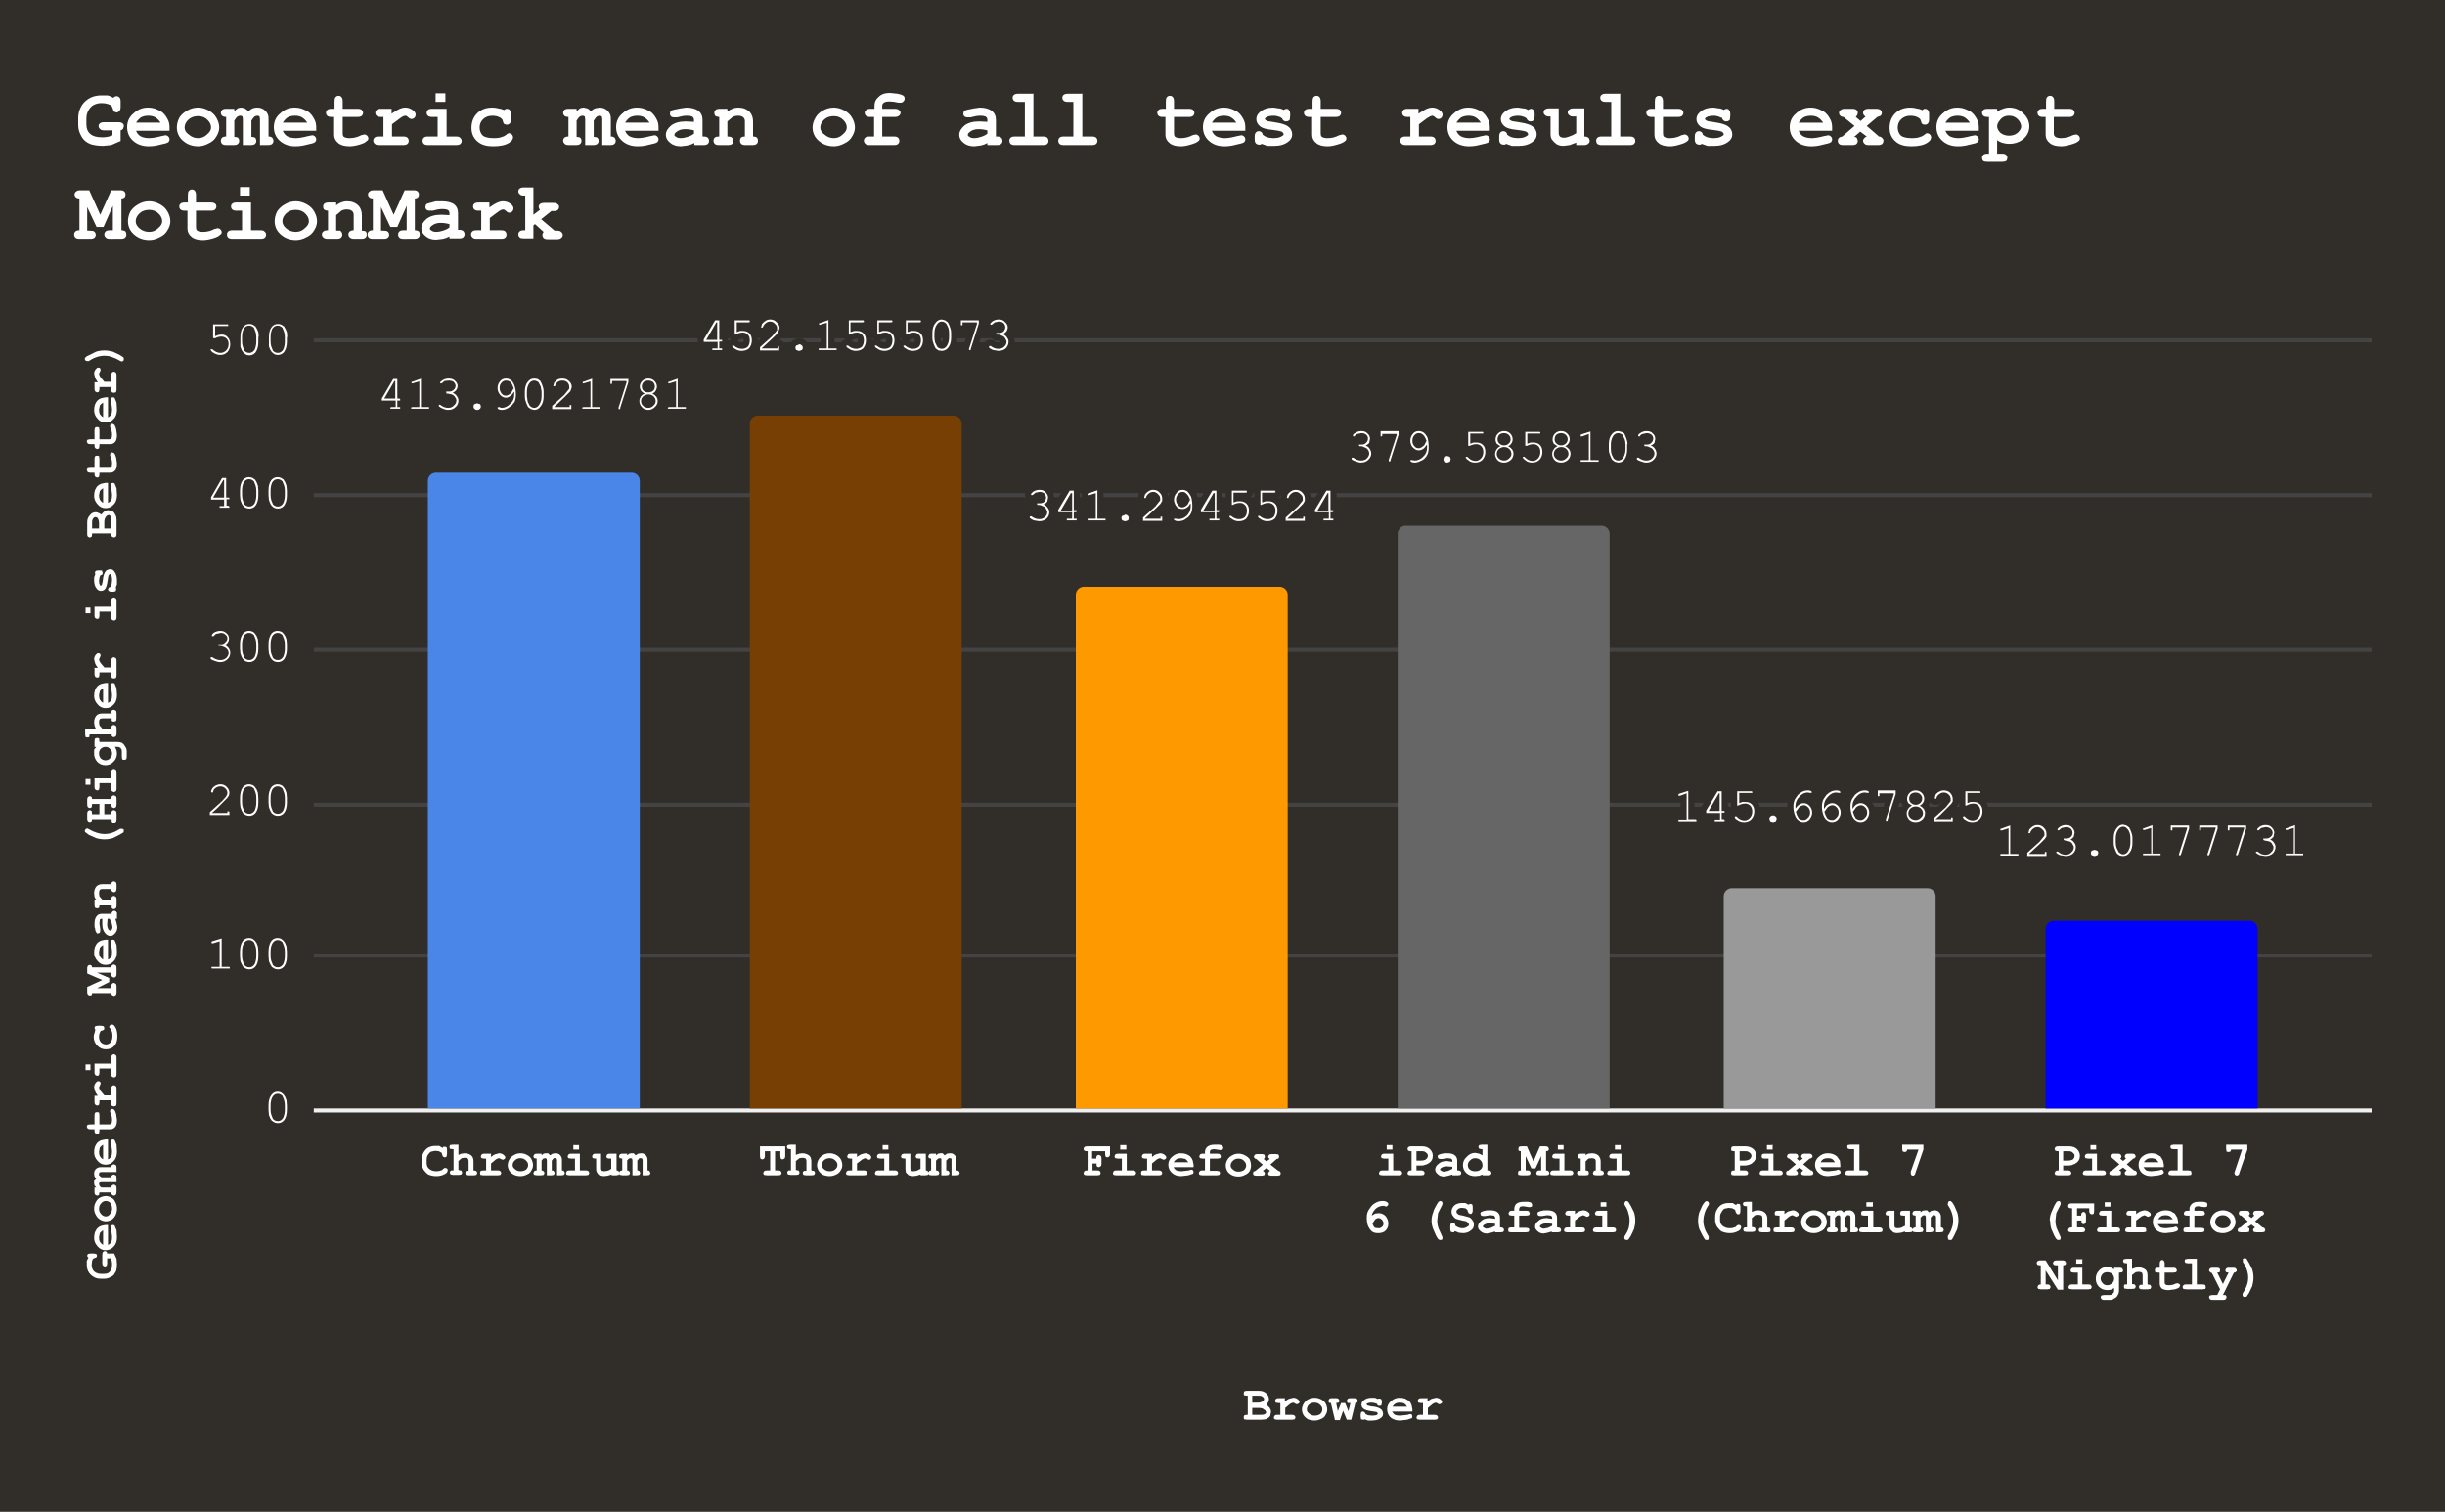 <svg xmlns="http://www.w3.org/2000/svg" width="600" height="371" fill="none" stroke-linecap="square" stroke-miterlimit="10"><path fill="#312d28" d="M0 0h600v371H0V0Z"/><path stroke="#f0f0f0" stroke-linecap="butt" d="M77.5 272.5h504"/><path stroke="#434343" stroke-linecap="butt" d="M77.5 234.5h504m-504-37h504m-504-38h504m-504-38h504m-504-38h504"/><clipPath id="a"><path d="M77.5 84h504v188.4h-504V84Z"/></clipPath><path d="M157 272h-52V118c0-1.1.9-2 2-2h48a2 2 0 0 1 2 2Z" clip-path="url(#a)"/><path fill="#4a86e8" d="M157 272h-52V118c0-1.1.9-2 2-2h48a2 2 0 0 1 2 2Z" clip-path="url(#a)"/><path d="M236 272h-52V104c0-1.1.9-2 2-2h48a2 2 0 0 1 2 2Z" clip-path="url(#a)"/><path fill="#783f04" d="M236 272h-52V104c0-1.1.9-2 2-2h48a2 2 0 0 1 2 2Z" clip-path="url(#a)"/><path d="M316 272h-52V146c0-1.1.9-2 2-2h48a2 2 0 0 1 2 2Z" clip-path="url(#a)"/><path fill="#f90" d="M316 272h-52V146c0-1.1.9-2 2-2h48a2 2 0 0 1 2 2Z" clip-path="url(#a)"/><path d="M395 272h-52V131c0-1.1.9-2 2-2h48a2 2 0 0 1 2 2Z" clip-path="url(#a)"/><path fill="#666" d="M395 272h-52V131c0-1.1.9-2 2-2h48a2 2 0 0 1 2 2Z" clip-path="url(#a)"/><path d="M475 272h-52v-52c0-1.1.9-2 2-2h48a2 2 0 0 1 2 2Z" clip-path="url(#a)"/><path fill="#999" d="M475 272h-52v-52c0-1.1.9-2 2-2h48a2 2 0 0 1 2 2Z" clip-path="url(#a)"/><path d="M554 272h-52v-44c0-1.1.9-2 2-2h48a2 2 0 0 1 2 2Z" clip-path="url(#a)"/><path fill="#00f" d="M554 272h-52v-44c0-1.1.9-2 2-2h48a2 2 0 0 1 2 2Z" clip-path="url(#a)"/><path stroke="#312d28" stroke-linecap="round" stroke-linejoin="round" stroke-width="3" d="M97 98.3h-3.3v-.5l2.8-4.8h1v4.8h.4l.3.1v.4h-.7v1.6h.7v.4h-2.4v-.3l.3-.1h1v-1.6Zm0-.5v-4.3h-.2l-2.5 4.3H97Zm6.3-4.9v7h2v.4h-4.4v-.3l.3-.1h1.7v-6.3l-1.7.5h-.2v-.4h.2l2.2-.8Zm7.8 3.5q.7.3 1 .8.4.5.4 1.1 0 1-.7 1.6-.7.7-1.8.7-.6 0-1.3-.3-.7-.3-1-.6v-.3l.2-.1.2.1q.9.7 1.9.7.9 0 1.4-.6.6-.5.6-1.2 0-.4-.3-.8-.2-.4-.8-.7l-1-.2h-.3l-.1-.3v-.2h.7q.7 0 1.1-.4.5-.4.5-1 0-.5-.5-1-.5-.3-1.2-.3l-1 .1-.6.5-.2.1q0 0 0 0h-.2l-.1-.2q0-.2.5-.5.7-.5 1.6-.5 1 0 1.5.5.7.6.7 1.3 0 .5-.3 1-.3.4-.9.7ZM117 99h.2l.6.2q.2.2.2.6 0 .3-.2.5-.3.3-.6.3h-.2q-.3 0-.6-.3-.2-.2-.2-.5 0-.4.2-.6l.6-.2Zm9.1-2.8q-.4.7-.9 1-.5.4-1 .4-.6 0-1-.3-.5-.3-.8-.9-.3-.5-.3-1.2 0-.9.6-1.6.5-.7 1.5-.7.6 0 1.2.4.5.4.8 1.2.4 1 .4 2.3 0 1-.3 1.8l-.7.9-1 .7q-.7.4-1.5.4-.5 0-.8-.2-.2-.1-.2-.3v-.1l.3-.1h.2q.2.2.5.2 1.2 0 2.1-1 1-.8 1-2.2v-.7Zm0-.8q-.4-1.2-.8-1.6-.5-.4-1.1-.4-.7 0-1.1.5-.5.5-.5 1.3t.5 1.4q.4.5 1 .5.4 0 .7-.2.4-.2.7-.6l.5-.9Zm7.3.7v1.2q0 1.6-.8 2.5-.6.8-1.5.8l-.8-.2-.7-.5-.3-.6-.3-.8q-.2-.5-.2-1.2v-1.2q0-1.6.8-2.5.6-.7 1.5-.7l.8.1.7.5.3.6.3.8q.2.5.2 1.2Zm-.5 0-.2-1.2-.5-1q-.1-.2-.4-.3-.3-.2-.7-.2-.8 0-1.3.8t-.5 2v1l.2 1.4.5 1 .4.3q.3.2.7.2.8 0 1.3-.9.5-.8.5-2v-1Zm3 3.8h3.9v-.5h.4v1h-4.7v-.8l3-2.7.8-1 .4-.5V95q0-.7-.5-1.2-.5-.4-1.2-.4-.6 0-1.1.3-.5.4-.7 1v.1h-.4v-.2l.2-.7q.4-.5.9-.8.5-.2 1.1-.2 1 0 1.6.6.7.6.7 1.4 0 .4-.2.7 0 .3-.3.6l-1 1-2.8 2.7h0Zm9.4-7v7h2v.4h-4.4v-.3l.3-.1h1.7v-6.3l-1.7.5h-.2v-.4h.2l2.2-.8Zm8.4.8v-.2h-3.5v.7h-.4V93h4.4v.8l-2 6.3v.3h-.4v-.4l2-6.3Zm6.4 2.9q.6.3 1 .8.3.5.3 1 0 .9-.7 1.5-.7.7-1.6.7-1 0-1.6-.7-.6-.6-.6-1.5 0-.5.3-1t1-.8q-.6-.3-.9-.7-.3-.5-.3-1 0-.8.6-1.4.6-.6 1.5-.6t1.5.6q.6.6.6 1.4 0 .5-.3 1-.2.4-.8.7Zm.6-1.7q0-.6-.4-1.1-.5-.4-1.2-.4t-1.2.4q-.4.5-.4 1 0 .7.4 1.1.5.4 1.2.4t1.2-.4q.4-.4.4-1Zm.2 3.5q0-.6-.5-1.1-.5-.5-1.3-.5-.7 0-1.3.5-.5.5-.5 1.1 0 .7.5 1.2.6.5 1.3.5.7 0 1.2-.5.6-.5.6-1.2Zm5.4-5.5v7h2v.4h-4.4v-.3l.3-.1h1.7v-6.3l-1.7.5h-.2v-.4h.2l2.2-.8Z"/><path fill="#fff" d="M97 98.3h-3.3v-.5l2.8-4.8h1v4.8h.4l.3.1v.4h-.7v1.6h.7v.4h-2.4v-.3l.3-.1h1v-1.6Zm0-.5v-4.3h-.2l-2.5 4.3H97Zm6.3-4.9v7h2v.4h-4.4v-.3l.3-.1h1.7v-6.3l-1.7.5h-.2v-.4h.2l2.2-.8Zm7.8 3.5q.7.3 1 .8.4.5.4 1.1 0 1-.7 1.6-.7.7-1.8.7-.6 0-1.3-.3-.7-.3-1-.6v-.3l.2-.1.2.1q.9.7 1.9.7.9 0 1.4-.6.6-.5.6-1.2 0-.4-.3-.8-.2-.4-.8-.7l-1-.2h-.3l-.1-.3v-.2h.7q.7 0 1.1-.4.5-.4.5-1 0-.5-.5-1-.5-.3-1.2-.3l-1 .1-.6.5-.2.1h-.2l-.1-.2q0-.2.5-.5.7-.5 1.6-.5 1 0 1.5.5.7.6.7 1.3 0 .5-.3 1-.3.4-.9.7ZM117 99h.2l.6.2q.2.2.2.6 0 .3-.2.5-.3.3-.6.3h-.2q-.3 0-.6-.3-.2-.2-.2-.5 0-.4.2-.6l.6-.2Zm9.1-2.8q-.4.7-.9 1-.5.4-1 .4-.6 0-1-.3-.5-.3-.8-.9-.3-.5-.3-1.2 0-.9.6-1.6.5-.7 1.5-.7.6 0 1.2.4.5.4.8 1.2.4 1 .4 2.3 0 1-.3 1.8l-.7.9-1 .7q-.7.4-1.5.4-.5 0-.8-.2-.2-.1-.2-.3v-.1l.3-.1h.2q.2.2.5.2 1.2 0 2.1-1 1-.8 1-2.2v-.7Zm0-.8q-.4-1.2-.8-1.6-.5-.4-1.1-.4-.7 0-1.1.5-.5.5-.5 1.3t.5 1.4q.4.5 1 .5.4 0 .7-.2.4-.2.7-.6l.5-.9Zm7.3.7v1.2q0 1.6-.8 2.5-.6.8-1.5.8l-.8-.2-.7-.5-.3-.6-.3-.8q-.2-.5-.2-1.2v-1.2q0-1.6.8-2.5.6-.7 1.5-.7l.8.1.7.5.3.6.3.8q.2.5.2 1.2Zm-.5 0-.2-1.2-.5-1q-.1-.2-.4-.3-.3-.2-.7-.2-.8 0-1.3.8t-.5 2v1l.2 1.4.5 1 .4.3q.3.2.7.2.8 0 1.3-.9.5-.8.5-2v-1Zm3 3.8h3.9v-.5h.4v1h-4.7v-.8l3-2.7.8-1 .4-.5V95q0-.7-.5-1.2-.5-.4-1.2-.4-.6 0-1.1.3-.5.4-.7 1v.1h-.4v-.2l.2-.7q.4-.5.9-.8.5-.2 1.1-.2 1 0 1.6.6.7.6.7 1.4 0 .4-.2.7 0 .3-.3.6l-1 1-2.8 2.7Zm9.4-7v7h2v.4h-4.4v-.3l.3-.1h1.7v-6.3l-1.7.5h-.2v-.4h.2l2.2-.8Zm8.4.8v-.2h-3.5v.7h-.4V93h4.4v.8l-2 6.3v.3h-.4v-.4l2-6.3Zm6.4 2.9q.6.3 1 .8.3.5.3 1 0 .9-.7 1.5-.7.7-1.6.7-1 0-1.6-.7-.6-.6-.6-1.5 0-.5.3-1t1-.8q-.6-.3-.9-.7-.3-.5-.3-1 0-.8.6-1.4.6-.6 1.5-.6t1.5.6q.6.6.6 1.4 0 .5-.3 1-.2.4-.8.7Zm.6-1.7q0-.6-.4-1.1-.5-.4-1.2-.4t-1.2.4q-.4.5-.4 1 0 .7.4 1.1.5.4 1.2.4t1.2-.4q.4-.4.4-1Zm.2 3.5q0-.6-.5-1.1-.5-.5-1.3-.5-.7 0-1.3.5-.5.5-.5 1.1 0 .7.5 1.2.6.5 1.3.5.7 0 1.2-.5.6-.5.6-1.2Zm5.4-5.5v7h2v.4h-4.4v-.3l.3-.1h1.7v-6.3l-1.7.5h-.2v-.4h.2l2.2-.8Z"/><path stroke="#312d28" stroke-linecap="round" stroke-linejoin="round" stroke-width="3" d="M176 83.9h-3.3v-.6l2.8-4.7h1v4.8h.7v.4h-.7v1.7h.7v.4h-2.4v-.4h1.3v-1.6Zm0-.5v-4.3h-.2l-2.5 4.3h2.7Zm4.8-4.3v2.4l.8-.3h.7q1 0 1.6.6.6.6.6 1.7 0 1.2-.7 2-.7.6-1.8.6-.7 0-1.3-.3l-.8-.5-.2-.3v-.2h.4q.9.8 2 .8.8 0 1.4-.5.5-.6.5-1.6 0-.9-.5-1.4-.5-.5-1.2-.5-.8 0-1.6.4l-.2.1h-.2v-3.5h3.6l.1.2v.2l-.3.1h-3Zm6.2 6.4h3.8V85h.4v1h-4.7v-.8l3-2.7.8-1 .4-.5v-.5q0-.6-.5-1-.5-.6-1.2-.6-.6 0-1.1.4-.5.4-.7 1 0 0 0 0l-.2.1h-.2v-.2l.2-.7q.4-.5.9-.8.5-.3 1.1-.3 1 0 1.6.7.7.6.7 1.4l-.2.6q0 .3-.3.7l-1 1-2.8 2.6h0Zm9-1h.2q.3 0 .6.3.2.2.2.5 0 .4-.2.6l-.6.2h-.2l-.6-.2q-.2-.2-.2-.6 0-.3.2-.5l.6-.2Zm7.3-6v7h2v.4h-4.4v-.4h2v-6.3l-1.7.5h-.2v-.4h.2l2.2-.8Zm5.4.6v2.4l.9-.3h.7q1 0 1.6.6.6.6.6 1.7 0 1.2-.7 2-.7.6-1.8.6-.7 0-1.3-.3l-.8-.5-.2-.3v-.2h.4q.9.8 2 .8.8 0 1.4-.5.5-.6.5-1.6 0-.9-.5-1.4-.5-.5-1.2-.5-.8 0-1.6.4l-.2.1h-.2v-3.5h3.6l.1.2v.2l-.3.1h-3Zm7 0v2.4l.9-.3h.7q1 0 1.6.6.6.6.6 1.7 0 1.2-.7 2-.7.6-1.8.6-.7 0-1.3-.3l-.8-.5-.2-.3v-.2h.4q.9.8 2 .8.8 0 1.4-.5.5-.6.5-1.6 0-.9-.5-1.4-.5-.5-1.2-.5-.8 0-1.6.4l-.2.1h-.2v-3.5h3.6l.1.2v.2l-.3.1h-3Zm7 0v2.4l.9-.3h.7q1 0 1.6.6.6.6.6 1.7 0 1.2-.7 2-.7.6-1.8.6-.7 0-1.3-.3l-.8-.5-.2-.3v-.2h.4q.9.8 2 .8.8 0 1.4-.5.5-.6.5-1.6 0-.9-.5-1.4-.5-.5-1.2-.5-.8 0-1.6.4l-.2.1h-.2v-3.5h3.6l.1.2v.2l-.3.1h-3Zm10.7 2.6v1.2q0 1.6-.8 2.5-.6.7-1.5.7l-.8-.1-.7-.5-.3-.6-.3-.8q-.2-.5-.2-1.2v-1.2q0-1.6.8-2.5.6-.8 1.5-.8l.8.2.7.5.3.6.3.8q.2.5.2 1.2Zm-.5 0q0-.7-.2-1.3l-.5-1-.4-.3q-.3-.2-.7-.2-.8 0-1.3.9-.5.8-.5 2v1q0 .7.2 1.3l.5 1q.1.2.4.3.3.2.7.2.8 0 1.3-.8.5-.9.5-2v-1Zm6.8-2.4v-.2h-3.5v.7h-.4v-1.2h4.4v.8l-2 6.3v.2h-.4v-.3l2-6.3Zm6.4 2.7q.7.3 1 .8.4.5.4 1 0 1-.7 1.7-.7.6-1.8.6l-1.3-.2q-.7-.3-1-.6V85l.2-.1h.2q.9.7 1.9.7.9 0 1.4-.5.6-.5.6-1.2 0-.4-.3-.8-.2-.5-.8-.7-.5-.3-1-.3h-.3l-.1-.2v-.2h.7q.7 0 1.1-.4.4-.5.4-1t-.4-1q-.5-.4-1.2-.4l-1 .2-.6.5-.2.1q0 0 0 0h-.2l-.1-.2q0-.2.5-.6.7-.5 1.6-.5 1 0 1.5.6.7.6.7 1.3 0 .5-.3 1-.3.4-.9.7Z"/><path fill="#fff" d="M176 83.9h-3.3v-.6l2.8-4.7h1v4.8h.7v.4h-.7v1.7h.7v.4h-2.4v-.4h1.3v-1.6Zm0-.5v-4.3h-.2l-2.5 4.3h2.7Zm4.8-4.3v2.4l.8-.3h.7q1 0 1.6.6.6.6.6 1.7 0 1.2-.7 2-.7.6-1.8.6-.7 0-1.3-.3l-.8-.5-.2-.3v-.2h.4q.9.8 2 .8.8 0 1.4-.5.5-.6.5-1.6 0-.9-.5-1.4-.5-.5-1.2-.5-.8 0-1.6.4l-.2.1h-.2v-3.5h3.6l.1.2v.2l-.3.1h-3Zm6.2 6.4h3.8V85h.4v1h-4.7v-.8l3-2.7.8-1 .4-.5v-.5q0-.6-.5-1-.5-.6-1.2-.6-.6 0-1.1.4-.5.4-.7 1l-.2.1h-.2v-.2l.2-.7q.4-.5.9-.8.5-.3 1.1-.3 1 0 1.6.7.7.6.7 1.4l-.2.6q0 .3-.3.7l-1 1-2.8 2.6Zm9-1h.2q.3 0 .6.3.2.2.2.5 0 .4-.2.6l-.6.2h-.2l-.6-.2q-.2-.2-.2-.6 0-.3.2-.5l.6-.2Zm7.3-6v7h2v.4h-4.4v-.4h2v-6.3l-1.7.5h-.2v-.4h.2l2.2-.8Zm5.4.6v2.4l.9-.3h.7q1 0 1.6.6.6.6.6 1.7 0 1.2-.7 2-.7.6-1.8.6-.7 0-1.3-.3l-.8-.5-.2-.3v-.2h.4q.9.8 2 .8.8 0 1.4-.5.5-.6.5-1.6 0-.9-.5-1.4-.5-.5-1.2-.5-.8 0-1.6.4l-.2.1h-.2v-3.5h3.6l.1.2v.2l-.3.1h-3Zm7 0v2.4l.9-.3h.7q1 0 1.6.6.6.6.6 1.7 0 1.2-.7 2-.7.6-1.8.6-.7 0-1.3-.3l-.8-.5-.2-.3v-.2h.4q.9.8 2 .8.8 0 1.4-.5.5-.6.5-1.6 0-.9-.5-1.4-.5-.5-1.2-.5-.8 0-1.6.4l-.2.1h-.2v-3.5h3.6l.1.2v.2l-.3.1h-3Zm7 0v2.4l.9-.3h.7q1 0 1.6.6.6.6.6 1.7 0 1.2-.7 2-.7.6-1.8.6-.7 0-1.3-.3l-.8-.5-.2-.3v-.2h.4q.9.8 2 .8.8 0 1.4-.5.5-.6.5-1.6 0-.9-.5-1.4-.5-.5-1.2-.5-.8 0-1.6.4l-.2.1h-.2v-3.5h3.6l.1.2v.2l-.3.1h-3Zm10.7 2.6v1.2q0 1.6-.8 2.5-.6.7-1.5.7l-.8-.1-.7-.5-.3-.6-.3-.8q-.2-.5-.2-1.2v-1.2q0-1.6.8-2.5.6-.8 1.5-.8l.8.2.7.5.3.6.3.8q.2.5.2 1.2Zm-.5 0q0-.7-.2-1.3l-.5-1-.4-.3q-.3-.2-.7-.2-.8 0-1.3.9-.5.8-.5 2v1q0 .7.2 1.3l.5 1q.1.2.4.3.3.2.7.2.8 0 1.3-.8.5-.9.5-2v-1Zm6.8-2.4v-.2h-3.5v.7h-.4v-1.2h4.4v.8l-2 6.3v.2h-.4v-.3l2-6.3Zm6.4 2.7q.7.3 1 .8.4.5.4 1 0 1-.7 1.7-.7.6-1.8.6l-1.3-.2q-.7-.3-1-.6V85l.2-.1h.2q.9.7 1.9.7.9 0 1.4-.5.6-.5.6-1.2 0-.4-.3-.8-.2-.5-.8-.7-.5-.3-1-.3h-.3l-.1-.2v-.2h.7q.7 0 1.1-.4.4-.5.4-1t-.4-1q-.5-.4-1.2-.4l-1 .2-.6.5-.2.1h-.2l-.1-.2q0-.2.5-.6.7-.5 1.6-.5 1 0 1.5.6.7.6.7 1.3 0 .5-.3 1-.3.4-.9.7Z"/><path stroke="#312d28" stroke-linecap="round" stroke-linejoin="round" stroke-width="3" d="M256.1 123.8q.7.3 1 .8.4.5.4 1.1 0 .9-.7 1.6-.7.6-1.8.6l-1.3-.2q-.7-.3-1-.6v-.3l.2-.1h.2q.9.7 1.9.7.9 0 1.4-.5.6-.5.6-1.2 0-.4-.3-.8-.2-.5-.8-.7-.5-.3-1-.3h-.3l-.1-.2v-.2h.7q.7 0 1.1-.4.4-.5.4-1t-.4-1q-.5-.4-1.2-.4l-1 .2-.6.5-.2.1q0 0 0 0h-.2l-.1-.2q0-.2.5-.6.7-.5 1.6-.5 1 0 1.5.6.6.6.6 1.3l-.2 1q-.3.4-.9.7Zm7 1.9h-3.4v-.6l2.8-4.7h1v4.8h.7v.4l-.3.1h-.4v1.6h.7v.4h-2.4v-.4h1.3v-1.6Zm0-.5V121h-.3l-2.5 4.3h2.7Zm6.2-4.9v7h2v.4h-4.4v-.4h2V121l-1.6.5h-.4v-.4h.2l2.2-.8Zm6.7 6h.2q.3 0 .6.3.2.2.2.5 0 .4-.2.6l-.6.2h-.2l-.6-.2q-.2-.2-.2-.6 0-.3.2-.5l.6-.2Zm5 1h3.8v-.5h.4v1h-4.7v-.8l3-2.7.8-1 .4-.5v-.5q0-.6-.5-1-.5-.6-1.2-.6-.6 0-1.1.4-.5.4-.7 1v.1h-.4v-.2l.2-.7q.4-.5.9-.8.5-.3 1.1-.3 1 0 1.6.7.6.6.6 1.4v.6l-.4.7-1 1-2.8 2.6h0Zm11.1-3.7q-.4.7-.9 1-.5.3-1 .3-.6 0-1-.2-.5-.3-.8-.9-.3-.6-.3-1.2 0-.9.6-1.6.5-.8 1.5-.8.6 0 1.2.4.5.5.9 1.3.3 1 .3 2.3 0 1-.3 1.7-.2.5-.7 1l-1 .7q-.7.3-1.5.3-.5 0-.8-.2-.2 0-.2-.2v-.2h.5l.5.1q1.2 0 2.1-.8 1-1 1-2.3v-.7Zm0-.8q-.4-1.2-.9-1.6-.4-.5-1-.5-.7 0-1.1.6-.5.5-.5 1.3t.5 1.3q.4.6 1 .6.4 0 .7-.2.4-.2.7-.6l.5-1Zm6 2.9h-3.4v-.6l2.8-4.7h1v4.8h.7v.4l-.3.1h-.4v1.6h.7v.4h-2.4v-.4h1.3v-1.6Zm0-.5V121h-.3l-2.5 4.3h2.7Zm4.6-4.3v2.4l.9-.3h.7q1 0 1.6.6.6.6.6 1.7 0 1.2-.7 2-.7.6-1.8.6-.7 0-1.3-.3l-.8-.5-.2-.3v-.2h.4q.9.8 2 .8.8 0 1.4-.5.5-.6.5-1.6 0-.9-.5-1.4-.5-.5-1.2-.5-.8 0-1.6.4l-.2.1h-.2v-3.5h3.6l.1.2v.2l-.3.1h-3Zm7 0v2.4l.9-.3h.7q1 0 1.6.6.6.6.6 1.7 0 1.2-.7 2-.7.6-1.8.6-.7 0-1.3-.3l-.8-.5-.2-.3v-.2h.4q.9.8 2 .8.8 0 1.4-.5.5-.6.5-1.6 0-.9-.5-1.4-.5-.5-1.2-.5-.8 0-1.6.4l-.2.1h-.2v-3.5h3.6l.1.2v.2l-.3.1h-3Zm6.3 6.4h3.8v-.5h.4v1h-4.7v-.8l3-2.7.8-1 .4-.5v-.5q0-.6-.5-1-.5-.6-1.2-.6-.6 0-1.1.4-.5.4-.7 1v.1h-.4v-.2l.2-.7q.4-.5.9-.8.5-.3 1.1-.3 1 0 1.6.7.6.6.6 1.4v.6l-.4.7-1 1-2.8 2.6h0Zm10-1.6h-3.3v-.6l2.8-4.7h1v4.8h.7v.4l-.3.1h-.4v1.6h.7v.4h-2.4v-.4h1.3v-1.6Zm0-.5V121h-.2l-2.5 4.3h2.7Z"/><path fill="#fff" d="M256.1 123.8q.7.3 1 .8.4.5.4 1.1 0 .9-.7 1.6-.7.6-1.8.6l-1.3-.2q-.7-.3-1-.6v-.3l.2-.1h.2q.9.7 1.9.7.9 0 1.4-.5.6-.5.6-1.2 0-.4-.3-.8-.2-.5-.8-.7-.5-.3-1-.3h-.3l-.1-.2v-.2h.7q.7 0 1.1-.4.4-.5.4-1t-.4-1q-.5-.4-1.2-.4l-1 .2-.6.5-.2.1h-.2l-.1-.2q0-.2.5-.6.7-.5 1.6-.5 1 0 1.5.6.6.6.6 1.3l-.2 1q-.3.4-.9.7Zm7 1.9h-3.4v-.6l2.8-4.7h1v4.8h.7v.4l-.3.1h-.4v1.6h.7v.4h-2.4v-.4h1.3v-1.6Zm0-.5V121h-.3l-2.5 4.3h2.7Zm6.2-4.9v7h2v.4h-4.4v-.4h2V121l-1.6.5h-.4v-.4h.2l2.2-.8Zm6.7 6h.2q.3 0 .6.3.2.2.2.5 0 .4-.2.6l-.6.2h-.2l-.6-.2q-.2-.2-.2-.6 0-.3.2-.5l.6-.2Zm5 1h3.8v-.5h.4v1h-4.7v-.8l3-2.7.8-1 .4-.5v-.5q0-.6-.5-1-.5-.6-1.2-.6-.6 0-1.1.4-.5.4-.7 1v.1h-.4v-.2l.2-.7q.4-.5.9-.8.5-.3 1.1-.3 1 0 1.6.7.6.6.6 1.4v.6l-.4.7-1 1-2.8 2.6Zm11.1-3.7q-.4.7-.9 1-.5.3-1 .3-.6 0-1-.2-.5-.3-.8-.9-.3-.6-.3-1.2 0-.9.6-1.6.5-.8 1.5-.8.6 0 1.2.4.5.5.9 1.3.3 1 .3 2.3 0 1-.3 1.7-.2.5-.7 1l-1 .7q-.7.3-1.5.3-.5 0-.8-.2-.2 0-.2-.2v-.2h.5l.5.1q1.2 0 2.1-.8 1-1 1-2.3v-.7Zm0-.8q-.4-1.2-.9-1.6-.4-.5-1-.5-.7 0-1.1.6-.5.5-.5 1.3t.5 1.3q.4.6 1 .6.4 0 .7-.2.4-.2.7-.6l.5-1Zm6 2.9h-3.4v-.6l2.8-4.7h1v4.8h.7v.4l-.3.1h-.4v1.6h.7v.4h-2.4v-.4h1.3v-1.6Zm0-.5V121h-.3l-2.5 4.3h2.7Zm4.6-4.3v2.4l.9-.3h.7q1 0 1.6.6.6.6.6 1.7 0 1.2-.7 2-.7.6-1.8.6-.7 0-1.3-.3l-.8-.5-.2-.3v-.2h.4q.9.8 2 .8.8 0 1.4-.5.5-.6.5-1.6 0-.9-.5-1.4-.5-.5-1.2-.5-.8 0-1.6.4l-.2.1h-.2v-3.5h3.6l.1.2v.2l-.3.1h-3Zm7 0v2.4l.9-.3h.7q1 0 1.6.6.6.6.6 1.7 0 1.2-.7 2-.7.6-1.8.6-.7 0-1.3-.3l-.8-.5-.2-.3v-.2h.4q.9.8 2 .8.8 0 1.4-.5.5-.6.5-1.6 0-.9-.5-1.4-.5-.5-1.2-.5-.8 0-1.6.4l-.2.1h-.2v-3.5h3.6l.1.2v.2l-.3.1h-3Zm6.3 6.4h3.8v-.5h.4v1h-4.7v-.8l3-2.7.8-1 .4-.5v-.5q0-.6-.5-1-.5-.6-1.2-.6-.6 0-1.1.4-.5.4-.7 1v.1h-.4v-.2l.2-.7q.4-.5.9-.8.5-.3 1.1-.3 1 0 1.6.7.6.6.6 1.4v.6l-.4.7-1 1-2.8 2.6Zm10-1.6h-3.3v-.6l2.8-4.7h1v4.8h.7v.4l-.3.1h-.4v1.6h.7v.4h-2.4v-.4h1.3v-1.6Zm0-.5V121h-.2l-2.5 4.3h2.7Z"/><path stroke="#312d28" stroke-linecap="round" stroke-linejoin="round" stroke-width="3" d="M335.1 109.3q.7.3 1 .8.4.6.4 1.2 0 .8-.7 1.5t-1.8.7q-.6 0-1.3-.3-.7-.2-1-.5v-.4h.4q.9.7 1.9.7.9 0 1.4-.5.6-.6.6-1.2 0-.5-.3-.9-.2-.4-.8-.6-.5-.3-1-.3h-.3l-.1-.2v-.2h.7q.7 0 1.1-.5.4-.4.4-1 0-.5-.4-.9-.5-.4-1.2-.4l-1 .2q-.4.1-.6.4 0 .2-.2.2 0 0 0 0h-.2l-.1-.2q0-.3.5-.6.7-.5 1.6-.5 1 0 1.5.6.6.5.6 1.3l-.2 1q-.3.4-.9.6Zm7.6-2.6v-.2h-3.5v.5l-.2.1h-.2v-1.3h4.4v.9l-2 6.3v.2h-.4v-.4l2-6.2Zm7.4 2.5q-.4.6-.9 1-.5.3-1 .3-.6 0-1-.3-.5-.3-.8-.8-.3-.6-.3-1.2 0-1 .6-1.7.5-.7 1.5-.7.6 0 1.2.4.5.4.9 1.2.3 1 .3 2.4 0 1-.3 1.7-.2.5-.7 1-.4.4-1 .6-.7.4-1.5.4-.5 0-.8-.2l-.2-.2v-.2h.5l.5.1q1.2 0 2.1-.9 1-.9 1-2.2v-.7Zm0-.9q-.4-1.2-.9-1.6-.4-.4-1-.4-.7 0-1.1.5-.5.5-.5 1.4 0 .8.5 1.3.4.5 1 .5.4 0 .7-.2l.7-.5.5-1Zm4.9 3.6h.2l.6.2.2.6-.2.6-.6.2h-.2l-.6-.2-.2-.6.2-.6.6-.2Zm5.8-5.4v2.4l.8-.3h.7q1 0 1.6.6.6.6.6 1.7t-.7 1.9q-.7.7-1.8.7-.7 0-1.3-.3l-.8-.6-.2-.3v-.2h.4q.9 1 2 1 .8 0 1.4-.7.5-.6.5-1.5t-.5-1.4q-.5-.5-1.2-.5-.8 0-1.6.4h-.4V106h3.6l.1.2v.2h-3.3Zm9.3 3q.6.3 1 .8.3.5.3 1 0 1-.7 1.6-.7.6-1.6.6-1 0-1.6-.6-.6-.7-.6-1.5 0-.6.3-1 .3-.6 1-.9l-.9-.6q-.3-.5-.3-1 0-.9.6-1.5t1.5-.6q.9 0 1.5.6t.6 1.4q0 .6-.3 1-.2.4-.8.7Zm.6-1.7q0-.6-.4-1-.5-.5-1.2-.5t-1.2.4q-.4.5-.4 1.1 0 .6.4 1 .5.5 1.2.5t1.2-.5q.4-.4.4-1Zm.2 3.6q0-.7-.5-1.2t-1.3-.5q-.7 0-1.3.5-.5.5-.5 1.2 0 .6.5 1.1.6.5 1.3.5.7 0 1.2-.5.6-.5.6-1.1Zm3.9-5v2.5l.8-.3h.7q1 0 1.6.6.6.6.6 1.7t-.7 1.9q-.7.7-1.8.7-.7 0-1.3-.3l-.8-.6-.2-.3v-.2h.4q.9 1 2 1 .8 0 1.4-.7.5-.6.5-1.5t-.5-1.4q-.5-.5-1.2-.5-.8 0-1.6.4h-.4V106h3.6l.1.2v.2h-3.3Zm9.3 3.1q.6.3 1 .8.3.5.3 1 0 1-.7 1.6-.7.6-1.6.6-1 0-1.6-.6-.6-.7-.6-1.5 0-.6.3-1 .3-.6 1-.9l-.9-.6q-.3-.5-.3-1 0-.9.6-1.5t1.5-.6q.9 0 1.5.6t.6 1.4q0 .6-.3 1-.2.4-.8.7Zm.6-1.7q0-.6-.4-1-.5-.5-1.2-.5t-1.2.4q-.4.5-.4 1.1 0 .6.4 1 .5.5 1.2.5t1.2-.5q.4-.4.4-1Zm.2 3.6q0-.7-.5-1.2t-1.3-.5q-.7 0-1.3.5-.5.5-.5 1.2 0 .6.5 1.1.6.5 1.3.5.7 0 1.2-.5.6-.5.6-1.1Zm5.4-5.5v7h2v.4h-4.4v-.4h2v-6.4l-1.6.6h-.4v-.4l.2-.1 2.2-.7Zm9 3.1v1.3q0 1.5-.7 2.5-.6.7-1.5.7l-.8-.2-.7-.5-.3-.6-.3-.8q-.2-.5-.2-1.1V109q0-1.6.8-2.5.6-.7 1.5-.7l.8.2q.4.1.7.4l.3.7.3.8q.2.5.2 1.1Zm-.4.1q0-.7-.2-1.3l-.5-1q-.1-.2-.4-.3-.3-.2-.7-.2-.8 0-1.3.8-.5.9-.5 2v1q0 .8.2 1.4l.5 1 .4.3q.3.2.7.2.8 0 1.3-.8.5-.9.5-2V109Zm6.2.2q.7.3 1 .8.4.6.4 1.2 0 .8-.7 1.5t-1.8.7q-.6 0-1.3-.3-.7-.2-1-.5v-.4h.4q.9.7 1.9.7.9 0 1.4-.5.6-.6.6-1.2 0-.5-.3-.9-.2-.4-.8-.6-.5-.3-1-.3h-.3l-.1-.2v-.2h.7q.7 0 1.1-.5.4-.4.4-1 0-.5-.4-.9-.5-.4-1.2-.4l-1 .2q-.4.1-.6.4 0 .2-.2.2 0 0 0 0h-.2l-.1-.2q0-.3.5-.6.7-.5 1.6-.5 1 0 1.5.6.6.5.6 1.3l-.2 1q-.3.4-.9.6Z"/><path fill="#fff" d="M335.1 109.3q.7.3 1 .8.4.6.4 1.2 0 .8-.7 1.5t-1.8.7q-.6 0-1.3-.3-.7-.2-1-.5v-.4h.4q.9.7 1.9.7.9 0 1.4-.5.6-.6.6-1.2 0-.5-.3-.9-.2-.4-.8-.6-.5-.3-1-.3h-.3l-.1-.2v-.2h.7q.7 0 1.1-.5.4-.4.4-1 0-.5-.4-.9-.5-.4-1.2-.4l-1 .2q-.4.1-.6.4 0 .2-.2.2h-.2l-.1-.2q0-.3.5-.6.7-.5 1.6-.5 1 0 1.5.6.6.5.6 1.3l-.2 1q-.3.4-.9.6Zm7.6-2.6v-.2h-3.5v.5l-.2.1h-.2v-1.3h4.4v.9l-2 6.3v.2h-.4v-.4l2-6.2Zm7.4 2.5q-.4.6-.9 1-.5.3-1 .3-.6 0-1-.3-.5-.3-.8-.8-.3-.6-.3-1.2 0-1 .6-1.7.5-.7 1.5-.7.6 0 1.2.4.5.4.9 1.2.3 1 .3 2.4 0 1-.3 1.7-.2.5-.7 1-.4.4-1 .6-.7.4-1.5.4-.5 0-.8-.2l-.2-.2v-.2h.5l.5.1q1.2 0 2.1-.9 1-.9 1-2.2v-.7Zm0-.9q-.4-1.2-.9-1.6-.4-.4-1-.4-.7 0-1.1.5-.5.5-.5 1.4 0 .8.5 1.3.4.5 1 .5.4 0 .7-.2l.7-.5.5-1Zm4.9 3.6h.2l.6.2.2.6-.2.6-.6.2h-.2l-.6-.2-.2-.6.2-.6.6-.2Zm5.8-5.4v2.4l.8-.3h.7q1 0 1.6.6.6.6.6 1.7t-.7 1.9q-.7.7-1.8.7-.7 0-1.3-.3l-.8-.6-.2-.3v-.2h.4q.9 1 2 1 .8 0 1.4-.7.5-.6.5-1.5t-.5-1.4q-.5-.5-1.2-.5-.8 0-1.6.4h-.4V106h3.6l.1.2v.2h-3.3Zm9.3 3q.6.3 1 .8.3.5.3 1 0 1-.7 1.6-.7.6-1.6.6-1 0-1.6-.6-.6-.7-.6-1.5 0-.6.3-1 .3-.6 1-.9l-.9-.6q-.3-.5-.3-1 0-.9.6-1.5t1.5-.6q.9 0 1.5.6t.6 1.4q0 .6-.3 1-.2.4-.8.7Zm.6-1.7q0-.6-.4-1-.5-.5-1.2-.5t-1.2.4q-.4.5-.4 1.1 0 .6.4 1 .5.5 1.2.5t1.2-.5q.4-.4.4-1Zm.2 3.6q0-.7-.5-1.2t-1.3-.5q-.7 0-1.3.5-.5.5-.5 1.2 0 .6.5 1.1.6.5 1.3.5.7 0 1.2-.5.6-.5.6-1.1Zm3.9-5v2.5l.8-.3h.7q1 0 1.6.6.6.6.6 1.7t-.7 1.9q-.7.7-1.8.7-.7 0-1.3-.3l-.8-.6-.2-.3v-.2h.4q.9 1 2 1 .8 0 1.4-.7.5-.6.5-1.5t-.5-1.4q-.5-.5-1.2-.5-.8 0-1.6.4h-.4V106h3.6l.1.2v.2h-3.3Zm9.3 3.1q.6.3 1 .8.3.5.3 1 0 1-.7 1.6-.7.6-1.6.6-1 0-1.6-.6-.6-.7-.6-1.5 0-.6.3-1 .3-.6 1-.9l-.9-.6q-.3-.5-.3-1 0-.9.6-1.5t1.5-.6q.9 0 1.5.6t.6 1.4q0 .6-.3 1-.2.4-.8.7Zm.6-1.7q0-.6-.4-1-.5-.5-1.2-.5t-1.2.4q-.4.5-.4 1.1 0 .6.4 1 .5.5 1.2.5t1.2-.5q.4-.4.4-1Zm.2 3.6q0-.7-.5-1.2t-1.3-.5q-.7 0-1.3.5-.5.5-.5 1.2 0 .6.5 1.1.6.5 1.3.5.7 0 1.2-.5.6-.5.6-1.1Zm5.4-5.5v7h2v.4h-4.4v-.4h2v-6.4l-1.6.6h-.4v-.4l.2-.1 2.2-.7Zm9 3.1v1.3q0 1.5-.7 2.5-.6.7-1.5.7l-.8-.2-.7-.5-.3-.6-.3-.8q-.2-.5-.2-1.1V109q0-1.6.8-2.5.6-.7 1.5-.7l.8.2q.4.1.7.4l.3.7.3.8q.2.5.2 1.1Zm-.4.1q0-.7-.2-1.3l-.5-1q-.1-.2-.4-.3-.3-.2-.7-.2-.8 0-1.3.8-.5.9-.5 2v1q0 .8.2 1.4l.5 1 .4.3q.3.2.7.2.8 0 1.3-.8.5-.9.5-2V109Zm6.2.2q.7.3 1 .8.4.6.4 1.2 0 .8-.7 1.5t-1.8.7q-.6 0-1.3-.3-.7-.2-1-.5v-.4h.4q.9.7 1.9.7.9 0 1.4-.5.6-.6.6-1.2 0-.5-.3-.9-.2-.4-.8-.6-.5-.3-1-.3h-.3l-.1-.2v-.2h.7q.7 0 1.1-.5.4-.4.4-1 0-.5-.4-.9-.5-.4-1.2-.4l-1 .2q-.4.1-.6.4 0 .2-.2.2h-.2l-.1-.2q0-.3.5-.6.7-.5 1.6-.5 1 0 1.5.6.6.5.6 1.3l-.2 1q-.3.4-.9.6Z"/><path stroke="#312d28" stroke-linecap="round" stroke-linejoin="round" stroke-width="3" d="M414.3 194v7h1.7l.3.1v.4h-4.4v-.4h2v-6.4l-1.6.6h-.4v-.4l.2-.1 2.2-.7Zm7.7 5.5h-3.3v-.6l2.8-4.7h1v4.8h.7v.4h-.7v1.6h.4l.3.1v.4h-2.4v-.4h1.3v-1.6Zm0-.5v-4.3h-.2l-2.5 4.3h2.7Zm4.8-4.3v2.4l.8-.3h.7q1 0 1.6.6.6.6.6 1.7t-.7 1.9q-.7.7-1.8.7-.7 0-1.3-.3l-.8-.5-.2-.4v-.1l.2-.1h.2q.9 1 2 1 .8 0 1.4-.7.5-.6.5-1.5t-.5-1.4q-.5-.5-1.2-.5-.8 0-1.6.4l-.2.1h-.2v-3.5h3.6l.1.2v.2h-3.3Zm8.2 5.4h.2q.3 0 .6.3.2.2.2.5l-.2.6-.6.2h-.2l-.6-.2-.2-.6q0-.3.2-.5.3-.3.6-.3Zm5.6-1.7q.5-.7 1-1 .5-.3 1-.3.8 0 1.4.6.7.7.7 1.7 0 .8-.6 1.6-.6.7-1.5.7-.7 0-1.2-.4-.6-.4-.9-1.2-.4-1-.4-2.2 0-1 .4-1.8l.7-1q.5-.5 1.1-.8.6-.3 1.4-.3.5 0 .8.2l.1.2v.2h-.4l-.6-.1q-1.1 0-2 1-1 1-1 2.3v.6Zm.1.8q.3 1 .7 1.6.5.4 1.2.4.6 0 1-.5.6-.5.6-1.3t-.5-1.3q-.5-.5-1-.5-.6 0-1.2.5l-.8 1.1Zm7-.8q.4-.7.9-1 .5-.3 1-.3.8 0 1.4.6.7.7.7 1.7 0 .8-.6 1.6-.6.7-1.5.7-.7 0-1.2-.4-.6-.4-.9-1.2-.4-1-.4-2.2 0-1 .4-1.8l.7-1q.5-.5 1.1-.8.6-.3 1.4-.3.5 0 .8.2l.1.2v.2h-.4l-.6-.1q-1.1 0-2 1-1 1-1 2.3v.6Zm0 .8q.3 1 .7 1.6.5.4 1.2.4.6 0 1-.5.6-.5.6-1.3t-.5-1.3q-.5-.5-1-.5-.6 0-1.2.5l-.8 1.1Zm7-.8q.4-.7.9-1 .5-.3 1-.3.8 0 1.4.6.7.7.7 1.7 0 .8-.6 1.6-.6.7-1.5.7-.7 0-1.2-.4-.6-.4-.9-1.2-.4-1-.4-2.2 0-1 .4-1.8l.7-1q.5-.5 1.1-.8.6-.3 1.4-.3.5 0 .8.2l.1.2v.2h-.4l-.6-.1q-1.1 0-2 1-1 1-1 2.3v.6Zm0 .8q.3 1 .7 1.6.5.4 1.2.4.6 0 1-.5.6-.5.6-1.3t-.5-1.3q-.5-.5-1-.5-.6 0-1.2.5l-.8 1.1Zm10-4.3v-.2h-3.5v.7h-.4V194h4.4v.9l-2 6.3v.2h-.4v-.4l2-6.2Zm6.4 2.8q.6.3 1 .8.3.5.3 1 0 1-.7 1.6-.7.6-1.6.6-1 0-1.6-.6-.6-.7-.6-1.5 0-.6.3-1 .3-.6 1-.9l-.9-.6q-.3-.5-.3-1 0-.9.6-1.5t1.5-.6q.9 0 1.5.6t.6 1.4q0 .6-.3 1-.2.4-.8.7Zm.6-1.7q0-.6-.4-1-.5-.5-1.2-.5t-1.2.4q-.4.5-.4 1.1 0 .6.4 1 .5.5 1.2.5t1.2-.5q.4-.4.4-1Zm.2 3.6q0-.7-.5-1.2t-1.3-.5q-.7 0-1.3.5-.5.5-.5 1.2 0 .6.5 1.1.6.5 1.3.5.7 0 1.2-.5.6-.5.6-1.1Zm3 1.4h3.9v-.4h.4v.9h-4.7v-.7l3-2.7.8-1 .4-.5v-.5q0-.6-.5-1.1-.5-.5-1.2-.5-.6 0-1.1.4-.5.3-.7.9v.2h-.4v-.2l.2-.8q.4-.5.9-.7.5-.3 1.1-.3 1 0 1.6.6.6.7.6 1.5v.6l-.4.6-1 1q-1.7 1.8-2.8 2.7h0Zm7.9-6.3v2.4l.8-.3h.7q1 0 1.6.6.6.6.6 1.7t-.7 1.9q-.7.7-1.8.7-.7 0-1.3-.3l-.8-.5-.2-.4v-.1l.2-.1h.2q.9 1 2 1 .8 0 1.4-.7.5-.6.5-1.5t-.5-1.4q-.5-.5-1.2-.5-.8 0-1.6.4l-.2.1h-.2v-3.5h3.6l.1.2v.2h-3.3Z"/><path fill="#fff" d="M414.3 194v7h1.7l.3.1v.4h-4.4v-.4h2v-6.4l-1.6.6h-.4v-.4l.2-.1 2.2-.7Zm7.7 5.5h-3.3v-.6l2.8-4.7h1v4.8h.7v.4h-.7v1.6h.4l.3.1v.4h-2.4v-.4h1.3v-1.6Zm0-.5v-4.3h-.2l-2.5 4.3h2.7Zm4.8-4.3v2.4l.8-.3h.7q1 0 1.6.6.6.6.6 1.7t-.7 1.9q-.7.7-1.8.7-.7 0-1.3-.3l-.8-.5-.2-.4v-.1l.2-.1h.2q.9 1 2 1 .8 0 1.4-.7.5-.6.5-1.5t-.5-1.4q-.5-.5-1.2-.5-.8 0-1.6.4l-.2.1h-.2v-3.5h3.6l.1.2v.2h-3.3Zm8.2 5.4h.2q.3 0 .6.3.2.2.2.5l-.2.6-.6.2h-.2l-.6-.2-.2-.6q0-.3.2-.5.3-.3.6-.3Zm5.6-1.7q.5-.7 1-1 .5-.3 1-.3.8 0 1.4.6.7.7.7 1.7 0 .8-.6 1.6-.6.7-1.5.7-.7 0-1.2-.4-.6-.4-.9-1.2-.4-1-.4-2.2 0-1 .4-1.8l.7-1q.5-.5 1.1-.8.6-.3 1.4-.3.5 0 .8.2l.1.2v.2h-.4l-.6-.1q-1.1 0-2 1-1 1-1 2.3v.6Zm.1.8q.3 1 .7 1.6.5.4 1.2.4.6 0 1-.5.6-.5.6-1.3t-.5-1.3q-.5-.5-1-.5-.6 0-1.2.5l-.8 1.1Zm7-.8q.4-.7.9-1 .5-.3 1-.3.8 0 1.4.6.7.7.7 1.7 0 .8-.6 1.6-.6.7-1.5.7-.7 0-1.2-.4-.6-.4-.9-1.2-.4-1-.4-2.2 0-1 .4-1.8l.7-1q.5-.5 1.1-.8.6-.3 1.4-.3.5 0 .8.2l.1.2v.2h-.4l-.6-.1q-1.1 0-2 1-1 1-1 2.3v.6Zm0 .8q.3 1 .7 1.6.5.4 1.2.4.6 0 1-.5.6-.5.6-1.3t-.5-1.3q-.5-.5-1-.5-.6 0-1.2.5l-.8 1.1Zm7-.8q.4-.7.9-1 .5-.3 1-.3.8 0 1.4.6.7.7.7 1.7 0 .8-.6 1.6-.6.7-1.5.7-.7 0-1.2-.4-.6-.4-.9-1.2-.4-1-.4-2.2 0-1 .4-1.8l.7-1q.5-.5 1.1-.8.6-.3 1.4-.3.5 0 .8.2l.1.2v.2h-.4l-.6-.1q-1.1 0-2 1-1 1-1 2.3v.6Zm0 .8q.3 1 .7 1.6.5.4 1.2.4.6 0 1-.5.6-.5.6-1.3t-.5-1.3q-.5-.5-1-.5-.6 0-1.2.5l-.8 1.1Zm10-4.3v-.2h-3.5v.7h-.4V194h4.4v.9l-2 6.3v.2h-.4v-.4l2-6.2Zm6.4 2.8q.6.3 1 .8.3.5.3 1 0 1-.7 1.6-.7.6-1.6.6-1 0-1.6-.6-.6-.7-.6-1.5 0-.6.3-1 .3-.6 1-.9l-.9-.6q-.3-.5-.3-1 0-.9.6-1.5t1.5-.6q.9 0 1.5.6t.6 1.4q0 .6-.3 1-.2.4-.8.7Zm.6-1.7q0-.6-.4-1-.5-.5-1.2-.5t-1.2.4q-.4.5-.4 1.1 0 .6.4 1 .5.5 1.2.5t1.2-.5q.4-.4.4-1Zm.2 3.6q0-.7-.5-1.2t-1.3-.5q-.7 0-1.3.5-.5.5-.5 1.2 0 .6.5 1.1.6.5 1.3.5.7 0 1.2-.5.6-.5.6-1.1Zm3 1.4h3.9v-.4h.4v.9h-4.7v-.7l3-2.7.8-1 .4-.5v-.5q0-.6-.5-1.1-.5-.5-1.2-.5-.6 0-1.1.4-.5.3-.7.9v.2h-.4v-.2l.2-.8q.4-.5.9-.7.5-.3 1.1-.3 1 0 1.6.6.6.7.6 1.5v.6l-.4.6-1 1q-1.7 1.8-2.8 2.7Zm7.9-6.3v2.4l.8-.3h.7q1 0 1.6.6.6.6.6 1.7t-.7 1.9q-.7.7-1.8.7-.7 0-1.3-.3l-.8-.5-.2-.4v-.1l.2-.1h.2q.9 1 2 1 .8 0 1.4-.7.5-.6.5-1.5t-.5-1.4q-.5-.5-1.2-.5-.8 0-1.6.4l-.2.1h-.2v-3.5h3.6l.1.2v.2h-3.3Z"/><path stroke="#312d28" stroke-linecap="round" stroke-linejoin="round" stroke-width="3" d="M493.3 202.6v7h2v.4h-4.4v-.4h2v-6.3l-1.6.5h-.4v-.4h.2l2.2-.8Zm4.7 7h3.8v-.5h.4v1h-4.7v-.8l3-2.7.8-1 .4-.5v-.5q0-.6-.5-1-.5-.6-1.2-.6-.6 0-1.1.4-.5.4-.7 1v.1h-.4v-.2l.2-.7q.4-.5.9-.8.5-.3 1.1-.3 1 0 1.6.7.6.6.6 1.4v.7l-.4.6-1 1-2.8 2.6h0Zm10-3.6q.7.3 1 .8.4.5.4 1.1 0 .9-.7 1.6-.7.6-1.8.6l-1.3-.2q-.7-.3-1-.6v-.2l.2-.1h.2q.9.8 1.9.8.9 0 1.4-.6.6-.5.6-1.2 0-.4-.3-.8-.2-.5-.8-.7l-1-.2-.3-.1-.1-.2v-.2h.7q.7 0 1.1-.4.4-.4.4-1 0-.5-.4-1-.5-.4-1.2-.4l-1 .2q-.4.2-.6.5l-.2.1q0 0 0 0h-.2l-.1-.2q0-.2.5-.6.7-.5 1.6-.5 1 0 1.5.6.6.6.6 1.3l-.2 1q-.3.4-.9.7Zm5.9 2.6h.2l.6.2q.2.2.2.5 0 .4-.2.6l-.6.2h-.2l-.6-.2q-.2-.2-.2-.5 0-.4.2-.6l.6-.2Zm9.4-3v1.3q0 1.6-.8 2.5-.6.7-1.5.7l-.8-.1-.7-.5-.3-.6-.3-.8q-.2-.5-.2-1.2v-1.2q0-1.6.8-2.5.6-.8 1.5-.8l.8.2.7.5.3.6.3.8q.2.5.2 1.2Zm-.5.1q0-.7-.2-1.3-.2-.6-.5-.9l-.4-.4q-.3-.2-.7-.2-.8 0-1.3.9-.5.8-.5 2v1q0 .7.2 1.3l.5 1q.1.2.4.3.3.3.7.3.8 0 1.3-.9t.5-2v-1Zm5.4-3.2v7h2v.4h-4.3v-.4h2v-6.3l-1.6.5h-.4v-.4h.2l2.2-.8Zm8.5.8v-.2h-3.6v.7h-.4v-1.2h4.5v.8l-2 6.3-.1.2h-.4v-.2l2-6.3Zm7 0v-.2h-3.6v.7h-.4v-1.2h4.5v.8l-2 6.3-.1.2h-.4v-.2l2-6.3Zm7 0v-.2h-3.6v.7h-.4v-1.2h4.5v.8l-2 6.3-.1.2h-.4v-.2l2-6.3Zm6.3 2.7q.7.3 1 .8.4.5.4 1.1 0 .9-.7 1.6-.7.6-1.8.6l-1.3-.2q-.7-.3-1-.6v-.2l.2-.1h.2q.9.8 1.9.8.9 0 1.4-.6.6-.5.6-1.2 0-.4-.3-.8-.2-.5-.8-.7l-1-.2-.3-.1-.1-.2v-.2h.7q.7 0 1.1-.4.5-.4.5-1 0-.5-.5-1-.5-.4-1.2-.4l-1 .2q-.4.2-.6.5l-.2.1q0 0 0 0h-.2l-.1-.2q0-.2.5-.6.7-.5 1.6-.5 1 0 1.5.6.6.6.6 1.3l-.2 1q-.3.4-.9.7Zm6.2-3.5v7h2v.4h-4.3v-.4h2v-6.3l-1.6.5h-.4v-.4h.2l2.2-.8Z"/><path fill="#fff" d="M493.3 202.6v7h2v.4h-4.4v-.4h2v-6.3l-1.6.5h-.4v-.4h.2l2.2-.8Zm4.7 7h3.8v-.5h.4v1h-4.7v-.8l3-2.7.8-1 .4-.5v-.5q0-.6-.5-1-.5-.6-1.2-.6-.6 0-1.1.4-.5.4-.7 1v.1h-.4v-.2l.2-.7q.4-.5.9-.8.5-.3 1.1-.3 1 0 1.6.7.6.6.6 1.4v.7l-.4.6-1 1-2.8 2.6Zm10-3.6q.7.3 1 .8.4.5.4 1.1 0 .9-.7 1.6-.7.6-1.8.6l-1.3-.2q-.7-.3-1-.6v-.2l.2-.1h.2q.9.8 1.9.8.9 0 1.4-.6.6-.5.6-1.2 0-.4-.3-.8-.2-.5-.8-.7l-1-.2-.3-.1-.1-.2v-.2h.7q.7 0 1.1-.4.4-.4.4-1 0-.5-.4-1-.5-.4-1.2-.4l-1 .2q-.4.2-.6.5l-.2.1h-.2l-.1-.2q0-.2.5-.6.7-.5 1.6-.5 1 0 1.5.6.6.6.6 1.3l-.2 1q-.3.4-.9.7Zm5.9 2.6h.2l.6.2q.2.2.2.5 0 .4-.2.6l-.6.2h-.2l-.6-.2q-.2-.2-.2-.5 0-.4.2-.6l.6-.2Zm9.4-3v1.3q0 1.6-.8 2.5-.6.7-1.5.7l-.8-.1-.7-.5-.3-.6-.3-.8q-.2-.5-.2-1.2v-1.2q0-1.6.8-2.5.6-.8 1.5-.8l.8.2.7.5.3.6.3.8q.2.5.2 1.2Zm-.5.1q0-.7-.2-1.3-.2-.6-.5-.9l-.4-.4q-.3-.2-.7-.2-.8 0-1.3.9-.5.8-.5 2v1q0 .7.2 1.3l.5 1q.1.2.4.3.3.3.7.3.8 0 1.3-.9t.5-2v-1Zm5.4-3.2v7h2v.4h-4.3v-.4h2v-6.3l-1.6.5h-.4v-.4h.2l2.2-.8Zm8.5.8v-.2h-3.6v.7h-.4v-1.2h4.5v.8l-2 6.3-.1.2h-.4v-.2l2-6.3Zm7 0v-.2h-3.6v.7h-.4v-1.2h4.5v.8l-2 6.3-.1.2h-.4v-.2l2-6.3Zm7 0v-.2h-3.6v.7h-.4v-1.2h4.5v.8l-2 6.3-.1.2h-.4v-.2l2-6.3Zm6.3 2.7q.7.3 1 .8.4.5.4 1.1 0 .9-.7 1.6-.7.6-1.8.6l-1.3-.2q-.7-.3-1-.6v-.2l.2-.1h.2q.9.8 1.9.8.9 0 1.4-.6.6-.5.6-1.2 0-.4-.3-.8-.2-.5-.8-.7l-1-.2-.3-.1-.1-.2v-.2h.7q.7 0 1.1-.4.5-.4.5-1 0-.5-.5-1-.5-.4-1.2-.4l-1 .2q-.4.2-.6.5l-.2.1h-.2l-.1-.2q0-.2.5-.6.7-.5 1.6-.5 1 0 1.5.6.6.6.6 1.3l-.2 1q-.3.4-.9.7Zm6.2-3.5v7h2v.4h-4.3v-.4h2v-6.3l-1.6.5h-.4v-.4h.2l2.2-.8Zm-257 144.7v-4.7h-.2l-.7-.1-.1-.4.1-.5q.2-.2.7-.2h3q1 0 1.7.6t.7 1.5q0 .4-.2.7l-.4.6.8.8q.3.5.3 1l-.2 1-.4.4-.7.4-1.1.1H306l-.7-.1-.1-.5.1-.4q.2-.2.7-.2h.2Zm1.1-3h1.4q.7 0 1.1-.3.4-.2.4-.6 0-.3-.3-.5-.3-.3-1-.3h-1.6v1.8Zm0 3h2.1q.8 0 1-.2.3-.1.3-.4 0-.4-.5-.7-.4-.4-1.3-.4h-1.6v1.7Zm8-4v.7q.8-.6 1.2-.7l.9-.2q.6 0 1.1.4.4.3.4.6t-.2.4l-.4.2q-.3 0-.5-.2l-.4-.2q-.3 0-.8.3l-1.2 1v1.7h1.7q.4 0 .6.2.2.2.2.5l-.2.4-.6.1h-3.7l-.6-.1q-.2-.2-.2-.5l.2-.4q.2-.2.6-.2h.8v-2.9h-.5l-.6-.1q-.2-.2-.2-.5l.2-.4q.2-.2.6-.2h1.7Zm10.4 2.7q0 .7-.4 1.3-.3.7-1.1 1-.8.4-1.6.4t-1.6-.3q-.7-.4-1.1-1-.4-.7-.4-1.4t.4-1.4q.4-.7 1.1-1.1.8-.4 1.6-.4t1.6.4q.8.4 1.1 1 .4.8.4 1.5Zm-1.2 0q0-.6-.4-1-.6-.7-1.5-.7-.8 0-1.4.5-.5.5-.5 1.2 0 .6.6 1 .5.5 1.3.5t1.4-.4q.5-.5.5-1.1Zm5.1.3-.8 2.3h-1.2l-1-4.2-.5-.1-.1-.5.2-.4q.1-.2.6-.2h1.1q.4 0 .6.2l.2.4q0 .3-.2.5l-.6.1.4 2 .8-2h1l.8 2 .5-2h-.6q-.3-.2-.3-.6l.2-.4q.2-.2.6-.2h1.1q.5 0 .6.2l.2.4-.1.4q-.2.2-.5.2l-1 4.1h-1.1l-.9-2.2Zm8.3-1.7-.6-.2-.7-.1q-.7 0-1.1.2l-.2.2.3.3.8.2q1.2.1 1.7.3.6.2 1 .6.3.5.3 1 0 .6-.6 1-.8.6-2.1.6h-1l-.8-.3-.2.1h-.2l-.5-.1-.1-.7v-.4l.1-.6q.2-.2.5-.2.2 0 .3.2.2 0 .3.4l.6.3 1 .1q.8 0 1.2-.2.2-.1.2-.3 0-.2-.3-.4l-1.3-.2q-1.4-.2-1.9-.6-.5-.4-.5-1 0-.7.6-1.1.7-.6 1.9-.6h.8l.7.3.2-.1h.2l.4.1q.2.2.2.6v.3l-.1.6q-.2.2-.5.2l-.4-.1-.2-.4Zm8.7 1.9h-5q.3.5.7.8.5.2 1.3.2l1.8-.2.6-.2q.3 0 .5.2l.1.4-.1.4-1.2.4-1.7.2q-1.5 0-2.4-.8-.8-.8-.8-2t1-2q.9-.8 2-.8.8 0 1.4.2l1 .6q.4.4.6 1l.2 1v.6Zm-1.3-1.2q-.3-.5-.7-.8-.5-.2-1.1-.2-.6 0-1 .2-.5.3-.8.8h3.6Zm5-2v.7q.8-.6 1.2-.7l.9-.2q.6 0 1.1.4.4.3.4.6t-.2.4l-.4.2q-.3 0-.5-.2l-.4-.2q-.3 0-.8.3l-1.2 1v1.7h1.7q.4 0 .6.2.2.2.2.5l-.2.4-.6.1h-3.7l-.6-.1q-.2-.2-.2-.5l.2-.4q.2-.2.6-.2h.8v-2.9h-.5l-.6-.1q-.2-.2-.2-.5l.2-.4q.2-.2.6-.2h1.7Zm-324-35.6H28l.6 1.3.1 1.3q0 .9-.2 1.7l-.6 1q-.3.3-1 .6-.6.3-1.3.3h-1q-1.1 0-2-.7-1.3-1-1.3-2.7v-1l.4-.8q-.3-.2-.3-.4 0-.3.2-.5l.6-.1h.8l.6.1q.2.2.2.5l-.1.3-.4.2q-.3 0-.4.2-.2.1-.3.5l-.1 1q0 .7.3 1.2.2.4.7.7.6.3 1.2.3h.9q1 0 1.4-.6.5-.5.5-1.7 0-.9-.3-1.5h-.9v1.2l-.1.6-.4.2q-.3 0-.5-.2t-.2-.6v-2.1q0-.5.2-.7.2-.2.5-.2.2 0 .3.2.2 0 .2.4Zm.2-7v4.9q.5-.2.8-.7.2-.4.2-1.3l-.2-1.7-.2-.7.2-.4.4-.1.4.1.5 1.2.1 1.7q0 1.5-.8 2.3-.8.9-2 .9t-2-1q-.8-.9-.8-2 0-.8.2-1.4.3-.7.6-1 .4-.4 1-.6l1-.2h.6Zm-1.2 1.3q-.5.3-.8.7l-.2 1q0 .7.2 1.1.3.5.8.8v-3.6Zm.7-8.4q.7 0 1.3.4.7.3 1 1.1.4.7.4 1.6 0 .8-.3 1.5-.4.8-1 1.2-.7.4-1.4.4t-1.4-.4q-.7-.4-1.1-1.2-.4-.7-.4-1.5 0-.9.4-1.6.4-.8 1-1.1.8-.4 1.5-.4Zm0 1.2q-.6 0-1 .4-.7.6-.7 1.5 0 .8.5 1.3.5.6 1.2.6.6 0 1-.6.5-.5.5-1.3t-.4-1.4q-.5-.5-1.1-.5Zm-2.8-3.3h.4l-.4-.5-.1-.5v-.6l.5-.5-.4-.6-.1-.7q0-.6.3-1 .5-.6 1.3-.6h2.6q0-.4.2-.5.2-.2.5-.2l.4.2q.2.1.2.6v1.1h-3.8l-.4.1-.1.3v.4l.6.5h2.4q0-.4.2-.5.2-.2.5-.2l.4.2q.2.1.2.6v1.1h-3.8l-.4.1-.1.3.1.4q.1.3.5.5h2.4q0-.3.2-.5t.5-.2l.4.2q.2.2.2.6v1q0 .5-.2.7-.2.2-.5.2l-.4-.2q-.2-.2-.2-.6h-2.9l-.1.6q-.2.2-.5.2l-.4-.2q-.2-.2-.2-.6v-1.2Zm3.3-11.8v4.9q.5-.2.8-.7.2-.4.2-1.3l-.2-1.7-.2-.7.2-.4.4-.1.4.1.5 1.2.1 1.7q0 1.5-.8 2.3-.8.9-2 .9t-2-1q-.8-.9-.8-2 0-.8.2-1.4.3-.7.6-1 .4-.4 1-.6l1-.2h.6Zm-1.2 1.3q-.5.3-.8.7l-.2 1q0 .7.2 1.1.3.5.8.8v-3.6Zm-.9-5h2.4q.4 0 .5-.2.2-.2.2-.9 0-.9-.4-1.7l-.1-.4q0-.3.2-.4.1-.2.4-.2l.4.2q.3.3.5 1.1l.2 1.4q0 1.2-.4 1.7-.5.6-1.2.6h-2.7v.4l-.1.6q-.2.2-.5.2l-.4-.2q-.2-.2-.2-.6v-.4h-1q-.5 0-.7-.2l-.2-.4q0-.3.2-.5l.6-.1h1.1v-2.2q0-.5.2-.7l.4-.1.5.1.1.7v2.2Zm-1.2-7h.8q-.6-.8-.7-1.3l-.2-.8q0-.6.4-1.1.3-.4.6-.4t.5.2l.1.4-.2.5-.2.4q0 .3.3.8l1 1.2h1.7v-1.7q0-.4.2-.6.2-.2.5-.2l.4.2q.2.2.2.6v3.6q0 .5-.2.7l-.5.1-.4-.1q-.2-.2-.2-.7v-.7h-2.9v.5l-.1.6q-.2.2-.5.2l-.4-.2q-.2-.2-.2-.6v-1.7Zm-2.2-7.7h1.2v1.4H21v-1.4Zm2.2-.2h4.1v-1.5q0-.4.2-.6.2-.2.5-.2l.4.2q.2.2.2.6v4.1q0 .5-.2.6-.2.2-.5.2l-.4-.2q-.2-.1-.2-.6v-1.4h-2.9v1l-.1.6q-.2.2-.5.2l-.4-.2q-.2-.2-.2-.6V261Zm.2-8.3-.2-.4q0-.3.2-.5l.6-.1h.8l.6.1q.2.2.2.5l-.1.4-.5.2q-.3 0-.4.3-.3.5-.3 1.2 0 .9.5 1.4.5.5 1.2.5t1.1-.5q.5-.5.5-1.6 0-.8-.2-1.2l-.3-.6q-.3-.2-.3-.4 0-.3.2-.4.2-.2.5-.2.4 0 .7.5.6.8.6 2.4 0 1.4-.6 2.2-.8 1-2.2 1-1.2 0-2-.8-1-.9-1-2.3 0-.5.2-.9l.2-.8Zm.4-10.2h3.5v-.5q0-.4.2-.6.2-.2.5-.2l.4.2q.2.2.2.6v1.6q0 .4-.2.6-.2.2-.5.2l-.4-.2q-.2-.2-.2-.5h-4.7l-.1.5-.4.1q-.3 0-.5-.2t-.2-.6v-1.3l3.7-1.7-3.7-1.6v-1.3q0-.4.2-.6.2-.2.5-.2l.4.2.1.4h4.7q0-.3.2-.5t.5-.2l.4.2q.2.2.2.6v1.6q0 .4-.2.6-.2.2-.5.2l-.4-.2q-.2-.2-.2-.6v-.4h-3.5l3 1.3v1l-3 1.5Zm2.7-12v5q.5-.2.8-.7.2-.4.2-1.3l-.2-1.7-.2-.7.2-.4.4-.1.4.1.5 1.2.1 1.7q0 1.5-.8 2.3-.8.9-2 .9t-2-1q-.8-.9-.8-2 0-.8.2-1.4.3-.7.6-1 .4-.4 1-.6l1-.2h.6Zm-1.2 1.4q-.5.3-.8.7l-.2 1q0 .7.2 1.1.3.5.8.8v-3.6Zm3.3-6.4h-.3l.3 1 .2 1q0 1-.6 1.6-.5.6-1.1.6-.8 0-1.4-.8-.6-.8-.6-2.1v-1.3H25q-.3 0-.5.2l-.1 1 .2 1.3v.5l-.1.4q-.2.2-.5.2h-.2l-.2-.3-.2-.4q0-.5-.2-.9v-.8q0-1.2.5-1.8.4-.6 1.3-.6h2.4v-.2q0-.4.2-.6.2-.2.5-.2l.4.2q.2.2.2.6v1.4Zm-2.2 0-.1 1.3q0 .8.3 1.3.2.3.5.3l.2-.1q.3-.3.3-.8l-.2-1-.5-1h-.5Zm-3.2-4.7h.4q-.3-.3-.4-.7l-.1-.9q0-1 .6-1.7.6-.5 1.4-.5h2.2q0-.3.2-.5t.5-.2l.4.2q.2.2.2.6v1q0 .5-.2.7-.2.2-.5.2l-.4-.2q-.2-.2-.2-.6h-2.2q-.4 0-.6.2-.2.3-.2.9l.1.7.7.8h2.2l.1-.6q.2-.3.6-.3l.4.2q.2.2.2.6v1.4q0 .4-.2.6-.2.2-.5.2t-.5-.3v-.6h-3l-.1.6-.5.1-.4-.1q-.2-.2-.2-.7v-1.1Zm2.4-14.8q-1 0-2-.3l-1.8-.8-.8-.6q-.2-.1-.2-.4l.2-.4.4-.2.4.2q1 .6 2 .9 1 .3 1.8.3 1 0 1.9-.3.9-.3 2-1h.3l.5.1.1.4-.1.4-1 .6-1.6.8q-1 .3-2 .3Zm0-8.7v2.5h1.7v-.1q0-.5.2-.7.2-.2.5-.2l.4.2q.2.2.2.7v1.4q0 .4-.2.6-.2.2-.5.2t-.5-.3v-.6h-4.8l-.1.5-.4.2q-.3 0-.5-.2t-.2-.6v-1.2q0-.5.2-.7.2-.2.5-.2l.4.2.1.7v.1h1.8v-2.5h-1.8v.1l-.1.7-.4.2q-.3 0-.5-.2t-.2-.7v-1.2q0-.4.2-.6.2-.2.5-.2l.4.2.1.5h4.7l.1-.6q.2-.3.6-.3l.4.2q.2.1.2.6v1.4q0 .5-.2.7-.2.2-.5.2l-.4-.2q-.2-.2-.2-.7v-.1h-1.7Zm-4.6-6.1h1.2v1.4H21v-1.4Zm2.2-.2h4.1v-1.5q0-.4.2-.6.2-.2.5-.2l.4.2q.2.2.2.6v4.1q0 .5-.2.6-.2.2-.5.2l-.4-.2q-.2-.1-.2-.6v-1.4h-2.9v1l-.1.6q-.2.2-.5.2l-.4-.2q-.2-.2-.2-.6V191Zm.4-7.7h-.4v-1.4q0-.5.2-.7l.4-.1.5.1.1.7v.2h4.4q.6 0 1.1.2.5.3.8.9.4.5.4 1.2v1.3q0 .5-.2.7l-.4.1-.5-.1-.1-.7v-1.3q0-.5-.3-.8-.3-.3-.8-.3h-.6l.4.8.1.8q0 1.2-.8 2-.8.9-2 .9t-2-.8q-.8-.9-.8-2v-1l.5-.7Zm2.3 0q-.7 0-1.2.5-.4.4-.4 1.1 0 .7.4 1.2.5.5 1.2.5t1.1-.5q.5-.5.5-1.2t-.5-1.1q-.4-.5-1.1-.5Zm-5-4.5h2.6l-.3-.7-.1-.8q0-.6.2-1.1.2-.5.6-.8.5-.3 1.2-.3h2.2l.1-.7q.2-.2.6-.2l.4.2q.2.1.2.6v1.3q0 .5-.2.7l-.5.1q-.3 0-.5-.2v-.6h-2.2q-.5 0-.7.2-.2.2-.2.8l.1.7.7.8h2.2l.1-.6q.2-.3.6-.3l.4.2q.2.2.2.6v1.4q0 .4-.2.6-.2.2-.5.2t-.5-.3v-.6H22v.2l-.1.7-.4.1-.5-.1-.1-.7v-1.4Zm5.6-11.2v4.9q.5-.2.8-.7.2-.4.2-1.3l-.2-1.7-.2-.7.2-.4.4-.1.4.1.5 1.2.1 1.7q0 1.5-.8 2.3-.8.9-2 .9t-2-1q-.8-.9-.8-2 0-.8.2-1.4.3-.7.6-1 .4-.4 1-.6l1-.2h.6Zm-1.2 1.3q-.5.3-.8.7l-.2 1q0 .7.2 1.1.3.5.8.8v-3.6Zm-2-5h.7q-.6-.8-.7-1.3l-.2-.8q0-.6.4-1.1.3-.4.6-.4t.5.2l.1.4-.2.5-.2.4q0 .3.3.8l1 1.2h1.7v-1.7q0-.4.2-.6.2-.2.5-.2l.4.2q.2.2.2.6v3.6q0 .5-.2.7l-.5.1-.4-.1q-.2-.2-.2-.7v-.7h-2.9v.5l-.1.6q-.2.2-.5.2l-.4-.2q-.2-.2-.2-.6v-1.7ZM21 149.1h1.2v1.4H21v-1.4Zm2.2-.2h4.1v-1.5q0-.4.2-.6.2-.2.5-.2l.4.2q.2.2.2.6v4.1q0 .5-.2.6-.2.2-.5.2l-.4-.2q-.2-.1-.2-.6v-1.4h-2.9v1l-.1.6q-.2.2-.5.2l-.4-.2q-.2-.2-.2-.6V149Zm1.4-7.7-.2.6-.1.7q0 .7.2 1l.2.3.3-.3.2-.8q.1-1.2.3-1.7.2-.6.6-1 .5-.3 1-.3.6 0 1 .6.6.8.6 2.1v1l-.3.8.1.2v.2l-.1.4q-.2.2-.7.2h-.4q-.4 0-.6-.2-.2-.1-.2-.4l.2-.4.4-.2.3-.7.1-.9q0-.8-.2-1.2-.1-.3-.3-.3-.2 0-.4.4l-.2 1.2q-.2 1.5-.6 2-.4.5-1 .5-.7 0-1.1-.6-.6-.7-.6-2v-.7l.3-.8-.1-.2v-.1l.1-.4q.2-.2.6-.2h1l.2.6-.1.4-.4.2Zm2.7-10.3h-4.7v.2l-.1.6-.4.2q-.3 0-.5-.2-.2-.1-.2-.6v-3q0-1 .7-1.7.5-.7 1.4-.7.4 0 .7.2.4.1.6.4l.8-.8q.5-.3 1-.3l1 .2.4.4.4.7q.2.4.2 1.1v3.5q0 .5-.2.6-.2.2-.5.2l-.4-.2q-.2-.1-.2-.6v-.2Zm-3-1.2v-1.3q0-.7-.3-1.2-.2-.3-.6-.3-.3 0-.5.3-.3.3-.3 1v1.5h1.8Zm3 0v-2q0-.8-.2-1-.1-.3-.4-.3-.4 0-.7.4-.4.5-.4 1.3v1.6h1.7Zm-.8-11.2v4.9q.5-.2.8-.7.2-.4.2-1.3l-.2-1.7-.2-.7.2-.4.4-.1.4.1.5 1.2.1 1.7q0 1.5-.8 2.3-.8.9-2 .9t-2-1q-.8-.9-.8-2 0-.8.2-1.4.3-.7.6-1 .4-.4 1-.6l1-.2h.6Zm-1.2 1.3q-.5.3-.8.7l-.2 1q0 .7.2 1.1.3.5.8.8v-3.6Zm-.9-5h2.4q.4 0 .5-.2.2-.2.2-.9 0-.9-.4-1.7l-.1-.4q0-.3.2-.4.1-.2.4-.2l.4.2q.3.3.5 1.1l.2 1.4q0 1.2-.4 1.7-.5.6-1.2.6h-2.7v.4l-.1.6q-.2.2-.5.2l-.4-.2q-.2-.2-.2-.6v-.4h-1q-.5 0-.7-.2l-.2-.4q0-.3.2-.5l.6-.1h1.1v-2.2q0-.5.2-.7l.4-.1.5.1.1.7v2.2Zm0-7h2.4q.4 0 .5-.2.2-.2.2-.9 0-.9-.4-1.7l-.1-.4q0-.3.2-.4.1-.2.4-.2l.4.2q.3.3.5 1.1l.2 1.4q0 1.2-.4 1.7-.5.6-1.2.6h-2.7v.4l-.1.6q-.2.2-.5.2l-.4-.2q-.2-.2-.2-.6v-.4h-1q-.5 0-.7-.2l-.2-.4q0-.3.2-.5l.6-.1h1.1v-2.2q0-.5.2-.7l.4-.1.5.1.1.7v2.2Zm2.1-10.3v4.9q.5-.2.8-.7.2-.4.2-1.3l-.2-1.7-.2-.7.2-.4.4-.1.4.1.5 1.2.1 1.7q0 1.5-.8 2.3-.8.9-2 .9t-2-1q-.8-.9-.8-2 0-.8.2-1.4.3-.7.6-1 .4-.4 1-.6l1-.2h.6Zm-1.2 1.3q-.5.3-.8.7l-.2 1q0 .7.2 1.1.3.5.8.8v-3.6Zm-2-5h.7q-.6-.8-.7-1.3l-.2-.8q0-.6.4-1.1.3-.4.6-.4t.5.2l.1.4-.2.5-.2.4q0 .3.3.8l1 1.2h1.7V92q0-.4.2-.6.2-.2.5-.2l.4.2q.2.2.2.6v3.6q0 .5-.2.7l-.5.1-.4-.1q-.2-.2-.2-.7V95h-2.9v.5l-.1.6q-.2.2-.5.2l-.4-.2q-.2-.2-.2-.6v-1.7Zm2.3-7.8q1 0 2.1.3l1.7.8.9.6.1.4-.1.4q-.2.2-.5.2l-.4-.2q-1-.6-2-.9-.8-.3-1.8-.3-.9 0-1.8.3-1 .3-2 1h-.4l-.4-.1-.2-.4q0-.3.2-.4.2-.3 1-.6l1.6-.8q1-.3 2-.3Zm44.8 185.2v1.2q0 1.6-.7 2.5-.6.7-1.5.7-.5 0-.9-.2l-.6-.4-.4-.6-.3-.8-.1-1.2v-1.2q0-1.6.7-2.5.6-.8 1.5-.8.5 0 .9.2l.6.5.4.6.3.8.1 1.2Zm-.5 0q0-.7-.2-1.3l-.4-1-.4-.3q-.3-.2-.8-.2-.8 0-1.3.9-.4.8-.4 2v1q0 .7.2 1.3l.4 1 .4.3q.3.2.8.2.8 0 1.3-.8.4-.9.4-2v-1Zm-15.5-40.9v7h1.9l.1.2v.2H52l-.1-.2v-.2h2V231l-1.6.5H52l-.1-.2v-.2l.2-.1 2.3-.7Zm9 3.2v1.2q0 1.6-.7 2.5-.6.7-1.5.7-.5 0-.9-.2l-.6-.4-.4-.7-.3-.7-.1-1.2v-1.2q0-1.6.7-2.6.6-.7 1.5-.7.5 0 .9.2l.6.5.4.6.3.8.1 1.2Zm-.5 0q0-.7-.2-1.3l-.4-1-.4-.3q-.3-.2-.8-.2-.8 0-1.3.9-.4.8-.4 2v1q0 .7.2 1.3l.4 1 .4.3q.3.2.8.2.8 0 1.3-.8.4-.9.4-2v-1Zm7.5 0v1.2q0 1.6-.7 2.5-.6.7-1.5.7-.5 0-.9-.2l-.6-.4-.4-.7-.3-.7-.1-1.2v-1.2q0-1.6.7-2.6.6-.7 1.5-.7.5 0 .9.2l.6.5.4.6.3.8.1 1.2Zm-.5 0q0-.7-.2-1.3l-.4-1-.4-.3q-.3-.2-.8-.2-.8 0-1.3.9-.4.8-.4 2v1q0 .7.2 1.3l.4 1 .4.3q.3.2.8.2.8 0 1.3-.8.4-.9.4-2v-1Zm-17.9-34h3.8v-.4h.4l.1.2v.7h-4.8v-.7l3-2.7.9-1 .3-.5.1-.5q0-.6-.5-1.1-.5-.5-1.2-.5t-1.2.4q-.5.3-.6.9l-.1.2h-.3l-.1-.2q0-.3.3-.8.3-.4.8-.7.6-.3 1.2-.3.9 0 1.5.6.7.7.7 1.5l-.1.6-.4.6-1 1q-1.7 1.8-2.8 2.7Zm11.4-3.7v1.2q0 1.6-.7 2.5-.6.7-1.5.7-.5 0-.9-.2l-.6-.4-.4-.7-.3-.8-.1-1.1v-1.2q0-1.6.7-2.6.6-.7 1.5-.7.5 0 .9.2.3.1.6.5l.4.6.3.8.1 1.2Zm-.5 0q0-.7-.2-1.3l-.4-1-.4-.3q-.3-.2-.8-.2-.8 0-1.3.8-.4.9-.4 2v1.1q0 .7.2 1.3l.4 1 .4.3q.3.2.8.2.8 0 1.3-.8.4-.9.4-2v-1Zm7.5 0v1.2q0 1.6-.7 2.5-.6.7-1.5.7-.5 0-.9-.2l-.6-.4-.4-.7-.3-.8-.1-1.1v-1.2q0-1.6.7-2.6.6-.7 1.5-.7.5 0 .9.2.3.1.6.5l.4.6.3.8.1 1.2Zm-.5 0q0-.7-.2-1.3l-.4-1-.4-.3q-.3-.2-.8-.2-.8 0-1.3.8-.4.9-.4 2v1.1q0 .7.2 1.3l.4 1 .4.3q.3.2.8.2.8 0 1.3-.8.4-.9.4-2v-1Zm-14.7-37.5q.6.3 1 .9.3.5.3 1 0 1-.7 1.6-.7.7-1.8.7-.6 0-1.3-.3-.7-.2-1-.5v-.4h.4q1 .7 2 .7.8 0 1.4-.5.6-.6.6-1.2 0-.5-.3-.9t-.8-.6q-.6-.3-1.1-.3h-.3v-.4h.7q.6 0 1-.5.5-.4.5-1 0-.5-.5-.9-.4-.4-1.1-.4l-1 .2q-.4.1-.7.5l-.1.1H52v-.2q0-.2.4-.6.8-.5 1.7-.5.9 0 1.5.6.6.5.6 1.3 0 .5-.3 1-.3.4-.8.6Zm8.2-.3v1.3q0 1.5-.7 2.5-.6.7-1.5.7-.5 0-.9-.2-.3-.1-.6-.5-.2-.1-.4-.6l-.3-.8-.1-1.1V158q0-1.5.7-2.5.6-.7 1.5-.7.5 0 .9.2.3.1.6.5l.4.6.3.8.1 1.1Zm-.5.1q0-.7-.2-1.3l-.4-1-.4-.3q-.3-.2-.8-.2-.8 0-1.3.8-.4.9-.4 2v1q0 .8.2 1.4l.4 1 .4.3q.3.2.8.2.8 0 1.3-.8.4-.9.4-2v-1Zm7.5 0v1.2q0 1.5-.7 2.5-.6.7-1.5.7-.5 0-.9-.2-.3-.1-.6-.5-.2-.1-.4-.6l-.3-.8-.1-1.1V158q0-1.5.7-2.5.6-.7 1.5-.7.5 0 .9.2.3.1.6.5l.4.6.3.8.1 1.1Zm-.5 0q0-.7-.2-1.3l-.4-1-.4-.3q-.3-.2-.8-.2-.8 0-1.3.8-.4.9-.4 2v1q0 .8.2 1.4l.4 1 .4.3q.3.2.8.2.8 0 1.3-.8.4-.9.4-2v-1ZM55 122.6h-3.2v-.6l2.7-4.7h1v4.8h.7l.1.2v.2h-.7v1.6h.4l.2.1.1.2v.2h-2.4v-.4H55v-1.6Zm0-.5v-4.3h-.2l-2.5 4.3h2.8Zm8.4-1.8v1.3q0 1.5-.7 2.5-.6.7-1.5.7-.5 0-.9-.2-.3-.1-.6-.5-.2-.1-.4-.6l-.3-.8-.1-1.1v-1.3q0-1.6.7-2.5.6-.7 1.5-.7.5 0 .9.2l.6.4.4.7.3.8.1 1.1Zm-.5.1q0-.7-.2-1.3l-.4-1-.4-.3q-.3-.2-.8-.2-.8 0-1.3.8-.4.9-.4 2v1q0 .8.2 1.4l.4 1 .4.3q.3.2.8.2.8 0 1.3-.8.4-.9.4-2v-1.1Zm7.5 0v1.2q0 1.5-.7 2.5-.6.7-1.5.7-.5 0-.9-.2-.3-.1-.6-.5-.2-.1-.4-.6l-.3-.8-.1-1.1v-1.3q0-1.6.7-2.5.6-.7 1.5-.7.5 0 .9.2l.6.4.4.7.3.8.1 1.1Zm-.5 0q0-.7-.2-1.3l-.4-1-.4-.3q-.3-.2-.8-.2-.8 0-1.3.8-.4.9-.4 2v1q0 .8.2 1.4l.4 1 .4.3q.3.2.8.2.8 0 1.3-.8.4-.9.4-2v-1.1ZM52.8 80v2.5l.8-.3.8-.1q1 0 1.5.7.6.6.6 1.7t-.7 1.9q-.7.7-1.7.7-.7 0-1.3-.3-.5-.2-.9-.6l-.2-.3v-.2h.4q1 .9 2 .9.8 0 1.4-.6.6-.6.6-1.6 0-.8-.5-1.3t-1.3-.5q-.7 0-1.5.4h-.4l-.1-.2v-3.2H56v.4h-3.2Zm10.6 2.6V84q0 1.5-.7 2.5-.6.7-1.5.7-.5 0-.9-.2l-.6-.5-.4-.6-.3-.8v-2.4q0-1.6.7-2.5.6-.7 1.5-.7.5 0 .9.2l.6.4.4.7.3.7.1 1.2Zm-.5.1q0-.7-.2-1.3l-.4-1-.4-.3q-.3-.2-.8-.2-.8 0-1.3.8-.4.9-.4 2v1q0 .8.2 1.4l.4 1 .4.3q.3.2.8.2.8 0 1.3-.8.4-.9.4-2v-1.1Zm7.5 0v1.2q0 1.5-.7 2.5-.6.7-1.5.7-.5 0-.9-.2l-.6-.5-.4-.6-.3-.8v-2.3q0-1.6.7-2.5.6-.7 1.5-.7.5 0 .9.2l.6.4.4.7.3.7.1 1.2Zm-.5 0q0-.7-.2-1.3l-.4-1-.4-.3q-.3-.2-.8-.2-.8 0-1.3.8-.4.9-.4 2v1q0 .8.2 1.4l.4 1 .4.3q.3.2.8.2.8 0 1.3-.8.4-.9.4-2v-1.1Zm38.7 199 .2-.3h.3l.5.1.1.6v1l-.1.7q-.2.2-.5.2l-.4-.2-.2-.5-.1-.4-.7-.4-.9-.1-1 .2q-.4.2-.8.8-.3.5-.3 1.2v.8q0 .9.6 1.4.7.6 1.8.6.6 0 1.1-.2.3 0 .6-.4l.3-.2h.2l.4.1.2.4-.2.6q-.4.4-1 .6-.7.3-1.6.3-1.1 0-2-.4-.6-.4-1.1-1.1-.5-.8-.5-1.7v-.8q0-1 .4-1.7.5-.9 1.2-1.3.8-.4 1.7-.4h1l.8.5Zm3.9-.8v2.5l.7-.3.8-.1q.6 0 1.1.2.5.2.8.6.3.5.3 1.2v2.2l.6.1q.3.2.3.6l-.2.4-.6.1H115l-.7-.1-.1-.5q0-.3.2-.5h.6V285q0-.5-.2-.7-.2-.2-.8-.2l-.7.1-.8.7v2.2l.6.1q.3.2.3.6l-.2.4-.6.1h-1.4l-.6-.1q-.2-.2-.2-.5t.3-.5h.6V282h-.2l-.7-.1-.1-.4.1-.5.7-.1h1.4Zm8 2.2v.8q.7-.6 1.2-.7l.8-.2q.6 0 1.1.4.4.3.4.6t-.2.4l-.4.2-.5-.2-.4-.2q-.3 0-.8.3l-1.2 1v1.7h1.7q.4 0 .6.2.2.2.2.5l-.2.4-.6.1h-3.6l-.7-.1-.1-.5.1-.4q.2-.2.7-.2h.7v-2.9h-.5l-.6-.1q-.2-.2-.2-.5l.2-.4q.2-.2.6-.2h1.7Zm10.3 2.8q0 .7-.4 1.3-.3.7-1.1 1-.7.4-1.6.4-.8 0-1.5-.3-.8-.4-1.2-1-.4-.7-.4-1.4t.4-1.4q.4-.7 1.2-1.1.7-.4 1.5-.4.9 0 1.6.4.8.4 1.1 1 .4.8.4 1.5Zm-1.2 0q0-.6-.4-1-.6-.7-1.5-.7-.8 0-1.3.5-.6.5-.6 1.2 0 .6.6 1 .5.5 1.3.5t1.4-.4q.5-.5.5-1.1Zm3.3-2.8v.4l.5-.4.5-.1h.6l.5.5.6-.4.7-.1q.6 0 1 .3.6.5.6 1.3v2.6q.4 0 .5.2.2.2.2.5l-.2.4-.6.1h-1.1v-3.7l-.1-.4-.3-.1h-.4l-.5.6v2.4q.4 0 .5.2.2.2.2.5l-.2.4-.6.1h-1.1v-3.7l-.1-.4-.3-.1-.5.1-.4.5v2.4q.3 0 .5.2t.2.5l-.2.4-.6.1h-1l-.7-.1q-.2-.2-.2-.5l.2-.4q.2-.2.6-.2v-2.9l-.6-.1q-.2-.2-.2-.5l.2-.4q.2-.2.6-.2h1.2Zm9.2-2.2v1.2h-1.4V281h1.4Zm.2 2.2v4.1h1.5q.4 0 .6.2.2.2.2.5l-.2.4-.6.1h-4.1l-.6-.1q-.2-.2-.2-.5l.2-.4q.1-.2.6-.2h1.4v-2.9h-1l-.6-.1q-.2-.2-.2-.5l.2-.4q.2-.2.6-.2h2.2Zm9 0v4.1q.3 0 .5.2t.2.5l-.2.4-.6.1h-1.1v-.2l-1 .3-1 .1-1-.2q-.4-.3-.6-.7-.2-.3-.2-.8v-2.6h-.2l-.6-.1q-.2-.2-.2-.5l.2-.4q.2-.2.6-.2h1.4v3.6q0 .4.2.6l.6.1.7-.1q.5-.1 1-.5v-2.5h-.4l-.6-.1q-.2-.2-.2-.5l.2-.4q.2-.2.6-.2h1.7Zm2.6 0v.4l.5-.4.5-.1h.6l.5.5.6-.4.7-.1q.6 0 1 .3.6.5.6 1.3v2.6q.4 0 .5.2.2.2.2.5l-.2.4-.6.1h-1.1v-3.7l-.1-.4-.3-.1h-.4l-.5.6v2.4q.4 0 .5.2.2.2.2.5l-.2.4-.6.1h-1.1v-3.7l-.1-.4-.3-.1-.5.1-.4.5v2.4q.3 0 .5.2t.2.5l-.2.4-.6.1h-1l-.7-.1q-.2-.2-.2-.5l.2-.4q.2-.2.6-.2v-2.9l-.6-.1q-.2-.2-.2-.5l.2-.4q.2-.2.6-.2h1.2Zm36.3-.6v4.7h.8q.4 0 .6.2.2.2.2.5l-.2.4-.6.1h-2.8l-.7-.1q-.2-.2-.2-.5l.2-.4q.2-.2.7-.2h.8v-4.7h-1.3v1.2q0 .4-.2.6-.2.2-.5.2l-.4-.2-.1-.6v-2.4h6.2v2.4q0 .4-.2.6l-.4.2q-.3 0-.5-.2l-.1-.6v-1.2h-1.3Zm5.1-1.6v2.5l.8-.3.8-.1q.6 0 1 .2.6.2.9.6.3.5.3 1.2v2.2l.6.1q.3.2.3.6l-.2.4-.6.1h-1.4l-.6-.1q-.2-.2-.2-.5t.3-.5h.6V285q0-.5-.2-.7-.3-.2-.8-.2l-.7.1-.9.7v2.2l.6.1q.3.2.3.6l-.2.4-.6.1H194l-.6-.1q-.2-.2-.2-.5t.3-.5h.6V282h-.2l-.6-.1-.2-.4q0-.3.2-.5l.6-.1h1.4Zm11.4 5q0 .7-.4 1.3-.4.7-1.1 1-.8.4-1.6.4t-1.6-.3q-.7-.4-1.1-1-.4-.7-.4-1.4t.4-1.4q.4-.7 1.1-1.1.8-.4 1.6-.4t1.6.4q.7.4 1.1 1 .4.8.4 1.5Zm-1.2 0q0-.6-.4-1-.6-.7-1.5-.7-.8 0-1.4.5-.5.5-.5 1.2 0 .6.5 1 .6.5 1.4.5.8 0 1.3-.4.6-.5.6-1.1Zm4.8-2.8v.8q.8-.6 1.2-.7l.8-.2q.6 0 1.2.4.3.3.3.6l-.1.4q-.2.2-.5.2l-.4-.2-.5-.2-.7.3-1.3 1v1.7h1.7q.5 0 .6.2.2.2.2.5l-.2.4-.6.1h-3.6l-.6-.1q-.2-.2-.2-.5l.2-.4q.2-.2.6-.2h.7v-2.9h-.4l-.6-.1q-.2-.2-.2-.5l.2-.4q.1-.2.6-.2h1.6Zm7.7-2.2v1.2h-1.4V281h1.4Zm.2 2.2v4.1h1.4q.4 0 .6.2.2.2.2.5l-.2.4-.6.1h-4l-.7-.1q-.2-.2-.2-.5l.2-.4q.2-.2.6-.2h1.5v-2.9h-1l-.6-.1q-.2-.2-.2-.5l.2-.4q.2-.2.6-.2h2.2Zm9 0v4.1q.3 0 .5.2t.2.5l-.2.4-.6.1h-1.2v-.2l-1 .3-.9.1-1-.2-.7-.7-.1-.8v-2.6h-.2l-.7-.1q-.2-.2-.2-.5l.2-.4q.2-.2.7-.2h1.4v3.6l.1.6.6.1.8-.1 1-.5v-2.5h-.4l-.6-.1q-.2-.2-.2-.5l.2-.4q.1-.2.6-.2h1.6Zm2.5 0v.4l.5-.4.6-.1h.5l.5.5.6-.4.7-.1q.7 0 1 .3.6.5.6 1.3v2.6q.4 0 .6.2.2.2.2.5l-.2.4-.6.1h-1.2v-4.1l-.4-.1h-.3l-.6.6v2.4q.4 0 .6.2.2.2.2.5l-.2.4-.6.1H231v-4.1l-.4-.1-.4.1-.5.5v2.4q.4 0 .6.2.2.2.2.5l-.2.4-.6.1h-1.1l-.6-.1q-.2-.2-.2-.5l.2-.4q.1-.2.5-.2v-2.9l-.5-.1q-.2-.2-.2-.5l.2-.4q.1-.2.6-.2h1.1Zm38.4 2.4v1.7h1.2q.5 0 .6.2.2.2.2.5l-.2.4-.6.1h-2.6l-.6-.1q-.2-.2-.2-.5l.2-.4q.2-.2.6-.2h.2v-4.7h-.2l-.6-.1-.2-.4q0-.3.2-.5t.6-.2h5.7v1.9q0 .4-.2.6l-.4.2q-.3 0-.5-.2l-.1-.6v-.7H268v1.8h1l.1-.6q.2-.3.6-.3l.4.2q.2.2.2.6v1.4q0 .4-.2.6l-.4.2q-.4 0-.6-.3v-.6H268Zm8.3-4.6v1.2h-1.5V281h1.5Zm.1 2.2v4.1h1.5q.4 0 .6.2.2.2.2.5l-.2.4-.6.1h-4.1l-.6-.1q-.2-.2-.2-.5l.2-.4q.1-.2.6-.2h1.4v-2.9h-1l-.6-.1q-.2-.2-.2-.5l.2-.4q.2-.2.7-.2h2.1Zm6.2 0v.8q.7-.6 1.2-.7l.8-.2q.6 0 1.1.4.4.3.4.6t-.2.4l-.4.2-.5-.2-.4-.2q-.3 0-.8.3l-1.2 1v1.7h1.7q.4 0 .6.2.2.2.2.5l-.2.4-.6.1h-3.6l-.7-.1-.1-.5.1-.4q.2-.2.7-.2h.7v-2.9h-.5l-.6-.1q-.2-.2-.2-.5l.2-.4q.2-.2.6-.2h1.7Zm10.2 3.3H288q.2.5.7.8.5.2 1.3.2l1.7-.2.7-.2.4.2.1.4-.1.4-1.2.4-1.7.2q-1.5 0-2.3-.8-.9-.8-.9-2t1-2q.9-.8 2-.8.8 0 1.4.2.7.3 1 .6.4.4.6 1l.2 1v.6Zm-1.3-1.2q-.3-.5-.7-.8l-1-.2q-.7 0-1.1.2-.5.3-.8.8h3.6Zm5.3-.9v3h1.7l.6.1q.2.2.2.5l-.2.4-.6.1H295l-.6-.1q-.2-.2-.2-.5l.2-.4q.2-.2.6-.2h.7v-2.9h-.6l-.6-.1q-.2-.2-.2-.5l.2-.4q.2-.2.6-.2h.6v-.4q0-.8.6-1.3t1.7-.5h1.2q.6.1.8.3l.2.4q0 .3-.2.5l-.4.1h-.3l-1.3-.2q-.6 0-.9.2-.2.2-.2.5v.4h1.9q.4 0 .6.2l.2.4q0 .3-.2.5l-.6.1h-1.9ZM307 286q0 .7-.3 1.3-.4.7-1.2 1-.7.4-1.6.4-.8 0-1.5-.3-.8-.4-1.2-1-.4-.7-.4-1.4t.4-1.4q.4-.7 1.2-1.1.7-.4 1.5-.4.9 0 1.6.4.8.4 1.2 1 .3.8.3 1.5Zm-1.2 0q0-.6-.4-1-.5-.7-1.5-.7-.8 0-1.3.5-.6.5-.6 1.2 0 .6.6 1 .5.5 1.3.5t1.4-.4q.5-.5.5-1.1Zm6-.2 1.9 1.5q.3 0 .4.2.2.2.2.5l-.2.4-.6.1H312l-.6-.1q-.2-.2-.2-.5 0-.2.2-.3 0-.2.3-.3l-.9-.7-.9.7.4.3.1.3q0 .3-.2.5l-.6.1h-1.3l-.6-.1q-.2-.2-.2-.5l.1-.4.5-.2 1.8-1.5-1.6-1.4q-.3 0-.4-.2-.2-.1-.2-.4l.2-.4q.2-.2.6-.2h1.1q.5 0 .7.2l.1.4q0 .4-.3.6l.7.6.8-.6q-.4-.3-.4-.6l.2-.4q.2-.2.6-.2h1.1q.5 0 .7.2l.1.4-.1.4q-.2.2-.5.2l-1.6 1.4Zm29.9-4.9v1.2h-1.4V281h1.4Zm.2 2.2v4.1h1.4q.5 0 .6.2.2.2.2.5l-.2.4-.6.1h-4l-.7-.1q-.2-.2-.2-.5l.2-.4q.2-.2.6-.2h1.5v-2.9h-1l-.6-.1q-.2-.2-.2-.5l.2-.4q.2-.2.6-.2h2.2Zm5.7 3v1.1h1.2q.4 0 .6.2.2.2.2.5l-.2.4-.6.1h-2.6l-.6-.1q-.2-.2-.2-.5l.2-.4q.2-.2.6-.2h.2v-4.7h-.2l-.6-.1-.2-.4q0-.3.2-.5t.6-.2h2.8q1.2 0 1.9.7t.7 1.6q0 .6-.2 1t-.6.7q-.5.4-1 .5-.4.2-1 .2h-1.2Zm0-1.3h1q.9 0 1.3-.3.5-.4.5-.9 0-.4-.4-.7-.3-.4-1-.4h-1.4v2.3Zm8.8 3.6v-.2l-1 .3-1 .2q-1 0-1.6-.6-.6-.5-.6-1.1 0-.8.8-1.4.7-.7 2.1-.7l1.3.2v-.3q0-.3-.3-.5l-.9-.1-1.3.2h-.5l-.4-.1q-.2-.2-.2-.5v-.2l.2-.2.5-.2.9-.2h.8q1.1 0 1.7.4.7.5.7 1.4v2.4h.2q.4 0 .6.2.2.2.2.5l-.2.4-.6.1h-1.4Zm0-2.1-1.4-.1q-.7 0-1.2.3-.4.2-.4.5 0 .2.2.2.3.3.8.3l1-.2 1-.5v-.5Zm8.6-5.4v6.3h.2q.5 0 .6.2.2.2.2.5l-.2.4-.6.1h-1.4v-.2l-.8.3-1 .1q-1.3 0-2.1-.7-.9-.8-.9-2t.9-2q.9-1 2.1-1l1 .2.8.4V282h-.2l-.6-.1-.2-.4q0-.3.2-.5l.6-.1h1.4Zm-1.2 5q0-.7-.5-1.2t-1.3-.5q-.7 0-1.2.5-.6.5-.6 1.2t.5 1.1q.5.4 1.3.4.9 0 1.3-.4.5-.4.5-1Zm10.6-2.2v3.5h.4q.5 0 .6.2.2.2.2.5l-.2.4-.6.1h-1.5l-.7-.1-.1-.5.1-.4q.2-.2.6-.2v-4.7l-.5-.1-.1-.4.1-.5q.2-.2.7-.2h1.3l1.6 3.7 1.6-3.7h1.4q.4 0 .6.2l.2.4q0 .3-.2.5l-.5.1v4.7q.4 0 .6.2.2.2.2.5l-.2.4-.6.1h-1.6l-.6-.1q-.2-.2-.2-.5l.2-.4q.1-.2.6-.2h.4v-3.5l-1.4 3h-1l-1.4-3Zm9.3-2.8v1.2h-1.4V281h1.4Zm.2 2.2v4.1h1.4q.5 0 .6.2.2.2.2.5l-.2.4-.6.1h-4l-.7-.1q-.2-.2-.2-.5l.2-.4q.2-.2.6-.2h1.5v-2.9h-1l-.6-.1q-.2-.2-.2-.5l.2-.4q.2-.2.6-.2h2.2Zm5.2 0v.4q.3-.3.7-.4l.8-.1q1.1 0 1.7.6.5.6.5 1.4v2.2q.4 0 .6.2.2.2.2.5l-.2.4-.6.1h-1.1l-.6-.1q-.2-.2-.2-.5l.2-.4q.1-.2.5-.2V285q0-.4-.2-.6-.3-.2-.8-.2l-.8.1-.7.7v2.2l.6.1q.2.2.2.6l-.1.4-.7.1h-1.3l-.6-.1q-.2-.2-.2-.5t.3-.5h.6v-3l-.6-.1q-.2-.2-.2-.5l.2-.4q.2-.2.6-.2h1.2Zm8.6-2.2v1.2h-1.4V281h1.4Zm.2 2.2v4.1h1.4q.5 0 .6.2.2.2.2.5l-.2.4-.6.1h-4l-.7-.1q-.2-.2-.2-.5l.2-.4q.2-.2.6-.2h1.5v-2.9h-1l-.6-.1q-.2-.2-.2-.5l.2-.4q.2-.2.6-.2h2.2Zm-61.3 15.2.9-.5.8-.1q1 0 1.7.7.7.8.7 1.9 0 1-.7 1.7-.6.6-1.8.6-1 0-1.5-.4-.6-.5-1-1.4-.3-.9-.3-2 0-1.4.7-2.2.6-1 1.4-1.4.8-.5 1.8-.5.7 0 1.1.3.3.2.3.4 0 .3-.2.5l-.4.2-.4-.2h-.3q-.6 0-1.2.3t-1.1 1q-.3.4-.5 1.1Zm.2 1.9q.2.7.5 1 .3.2 1 .2.5 0 .8-.3.4-.3.4-.8 0-.6-.4-1t-.8-.4q-.4 0-.8.3l-.7 1Zm14.5-.7q0-1 .4-2 .2-.8.8-1.8l.5-.8.4-.2q.3 0 .5.2l.1.4-.1.4-1 2-.2 1.8q0 1 .3 1.9l.9 2 .1.3-.1.5-.5.1-.3-.1q-.3-.2-.7-1l-.7-1.6q-.4-1-.4-2Zm5.7 2.6-.2.3h-.3l-.4-.1q-.2-.2-.2-.7v-.8q0-.4.2-.6l.4-.2.4.1.2.4q0 .3.2.4l.6.3q.4.2 1 .2.7 0 1.2-.4.4-.2.4-.5l-.2-.4-.5-.4-1-.2-1.5-.4q-.5-.3-.8-.8-.3-.4-.3-1 0-.8.7-1.5.7-.6 1.9-.6h.8l.7.4.5-.2.4.1q.2.2.2.7v.9q0 .4-.2.6-.1.2-.4.2l-.4-.2-.2-.4-.1-.4-.5-.4-.8-.1q-.7 0-1 .3-.4.3-.4.6l.1.4.5.4 1 .2 1.5.4q.5.2.8.7.4.5.4 1.1 0 .9-.7 1.4-.8.7-2 .7l-1-.1-1-.4Zm9.9.3v-.2l-1 .3-1 .2q-1 0-1.6-.6-.6-.5-.6-1.1 0-.8.8-1.4.7-.7 2.1-.7l1.3.2v-.3q0-.3-.3-.5l-.9-.1-1.3.2h-.5l-.4-.1q-.2-.2-.2-.5v-.2l.2-.2.5-.2.9-.2h.8q1.1 0 1.7.4.7.5.7 1.4v2.4h.2q.4 0 .6.2.2.2.2.5l-.2.4-.6.1h-1.4Zm0-2.1-1.4-.1q-.7 0-1.2.3-.4.2-.4.5 0 .2.2.2.3.3.8.3l1-.2 1-.5v-.5Zm5.9-2v3h1.7l.6.1q.2.2.2.5l-.2.4-.6.1h-3.7l-.6-.1-.1-.5.1-.4q.2-.2.6-.2h.8v-2.9h-.6l-.6-.1q-.2-.2-.2-.5l.2-.4q.2-.2.6-.2h.6v-.4q0-.8.5-1.3.6-.5 1.8-.5h1.1q.7.1.8.3l.2.4-.1.5-.4.1h-.4l-1.3-.2q-.6 0-.8.2-.2.2-.2.5v.4h1.8q.5 0 .6.2l.2.4q0 .3-.2.5l-.6.1h-1.8Zm8 4.1v-.2l-1 .3-1 .2q-.9 0-1.5-.6-.6-.5-.6-1.1 0-.8.8-1.4.7-.7 2.1-.7l1.3.2v-.3q0-.3-.3-.5l-.9-.1-1.3.2h-.5l-.4-.1q-.2-.2-.2-.5v-.2l.2-.2.5-.2.9-.2h.8q1.1 0 1.7.4.7.5.7 1.4v2.4h.2q.4 0 .6.2.2.2.2.5l-.2.4-.6.1h-1.4Zm0-2.1-1.3-.1q-.7 0-1.2.3-.4.2-.4.5 0 .2.2.2.3.3.8.3l1-.2 1-.5v-.5Zm5.7-3.2v.8q.8-.6 1.2-.7l.8-.2q.6 0 1.2.4.4.3.4.6t-.2.4q-.2.2-.5.2l-.4-.2-.5-.2-.7.3-1.3 1v1.7h1.7q.5 0 .6.2.2.2.2.5l-.2.4-.6.1h-3.6l-.6-.1q-.2-.2-.2-.5l.2-.4q.2-.2.6-.2h.7v-2.9h-.4l-.6-.1q-.2-.2-.2-.5l.2-.4q.2-.2.6-.2h1.6Zm7.7-2.2v1.2h-1.4V295h1.4Zm.2 2.2v4.1h1.4q.5 0 .6.2.2.2.2.5l-.2.4-.6.1h-4l-.7-.1q-.2-.2-.2-.5l.2-.4q.2-.2.6-.2h1.5v-2.9h-1l-.6-.1q-.2-.2-.2-.5l.2-.4q.2-.2.6-.2h2.2Zm6.9 2.4q0 1-.3 2.1l-.8 1.7-.6.9-.4.1-.4-.1q-.2-.2-.2-.5l.1-.4q.7-1 1-2 .2-.8.2-1.8 0-.9-.3-1.8-.2-1-.9-2l-.1-.4.2-.4q.1-.2.4-.2l.4.2.6 1 .8 1.6q.3 1 .3 2ZM427 286v1.2h1.2q.4 0 .6.2.2.2.2.5l-.2.4-.6.1h-2.7l-.6-.1-.1-.5.1-.4q.2-.2.6-.2h.2v-4.7h-.2l-.6-.1-.1-.4.1-.5q.2-.2.6-.2h2.8q1.2 0 2 .7.7.7.7 1.6 0 .6-.3 1-.2.4-.6.7-.4.4-.9.5-.4.2-1.1.2h-1.2Zm0-1.2h1q.8 0 1.3-.3.5-.4.5-.9 0-.4-.4-.7-.4-.4-1-.4h-1.5v2.3Zm8-4v1.3h-1.4V281h1.5Zm.2 2.3v4.1h1.5q.4 0 .6.2.2.2.2.5l-.2.4-.6.1h-4.1l-.6-.1q-.2-.2-.2-.5l.2-.4q.2-.2.6-.2h1.4v-2.9h-1l-.6-.1-.1-.5.1-.4q.2-.2.7-.2h2.1Zm7.3 2.6 1.9 1.5q.3 0 .4.2.2.2.2.5l-.2.4-.6.1h-1.4l-.6-.1q-.2-.2-.2-.5 0-.2.2-.3l.3-.3-.9-.7-.9.7.4.3.1.3q0 .3-.2.5l-.6.1h-1.3l-.6-.1q-.2-.2-.2-.5l.1-.4.5-.2 1.8-1.5-1.6-1.4q-.3 0-.4-.2-.2-.1-.2-.4l.2-.4q.2-.2.6-.2h1.1q.5 0 .7.2l.2.4q0 .4-.4.6l.7.6.8-.6q-.4-.3-.4-.6l.2-.4q.2-.2.6-.2h1.2q.4 0 .6.2l.2.4q0 .3-.2.4-.2.2-.5.2l-1.6 1.4Zm9.1.7h-4.9q.2.5.7.8.5.2 1.3.2l1.8-.2.6-.2.4.2.2.4q0 .3-.2.4-.2.2-1.2.4l-1.7.2q-1.5 0-2.3-.8-.9-.8-.9-2t1-2q.9-.8 2.1-.8.7 0 1.3.2.7.3 1 .6l.7 1 .1 1v.6Zm-1.3-1.2q-.3-.5-.7-.8-.4-.2-1-.2-.7 0-1.1.2-.5.3-.7.8h3.5Zm6-4.3v6.3h1.4q.4 0 .6.2.2.2.2.5l-.2.4-.6.1h-4.1l-.6-.1q-.2-.2-.2-.5l.2-.4q.2-.2.6-.2h1.4V282h-1l-.5-.1-.2-.4.1-.5.7-.1h2.1Zm14.6 1.2H468q0 .3-.2.5l-.4.1-.4-.1q-.2-.2-.2-.7v-1h5.2v1.2l-2 5.8q0 .3-.2.4-.1.2-.3.2-.3 0-.5-.2l-.1-.4v-.4l1.9-5.4Zm-54.2 17.4q0-1 .3-2l.8-1.8.6-.8.4-.2.4.2.2.4-.1.4q-.7 1-1 2-.3 1-.3 1.8 0 1 .3 1.9.3.9 1 2v.8l-.5.1-.4-.1-.6-1-.8-1.6q-.3-1-.3-2Zm9.3-3.8.3-.3h.2l.5.1.1.6v1l-.1.7q-.2.2-.5.2-.2 0-.3-.2-.2-.1-.3-.5l-.1-.4-.7-.4-.9-.1-1 .2q-.4.2-.7.8-.4.5-.4 1.2v.8q0 .9.6 1.4.7.6 1.8.6.7 0 1.1-.2.3 0 .6-.4l.3-.2h.2l.4.1.2.4-.2.6q-.4.4-1 .6-.7.3-1.6.3-1 0-2-.4-.6-.4-1.1-1.1-.5-.8-.5-1.7v-.8q0-1 .4-1.7.5-.9 1.2-1.3.8-.4 1.7-.4h1l.8.5Zm3.9-.8v2.5l.7-.3.8-.1q.6 0 1.1.2.5.2.8.6.4.5.4 1.2v2.2l.6.1q.2.2.2.6l-.1.4-.6.1h-1.4l-.6-.1q-.2-.2-.2-.5t.3-.5h.6V299q0-.5-.2-.7-.3-.2-.9-.2l-.7.1-.8.7v2.2l.6.1q.3.2.3.6l-.2.4-.6.1h-1.4l-.6-.1q-.2-.2-.2-.5t.3-.5h.6V296h-.2l-.6-.1-.2-.4q0-.3.2-.5l.6-.1h1.4Zm8 2.2v.8q.7-.6 1.2-.7l.8-.2q.6 0 1.1.4.4.3.4.6t-.2.4l-.4.2-.5-.2-.4-.2q-.3 0-.8.3l-1.2 1v1.7h1.7q.4 0 .6.2.2.2.2.5l-.2.4-.6.1H436l-.7-.1-.1-.5.1-.4q.2-.2.7-.2h.7v-2.9h-.4l-.7-.1-.1-.5.1-.4q.2-.2.7-.2h1.6Zm10.4 2.8q0 .7-.4 1.3-.4.7-1.2 1-.7.4-1.6.4-.8 0-1.5-.3-.8-.4-1.2-1-.4-.7-.4-1.4t.4-1.4q.4-.7 1.2-1.1.7-.4 1.5-.4.9 0 1.6.4.8.4 1.2 1 .4.8.4 1.5Zm-1.3 0q0-.6-.4-1-.5-.7-1.5-.7-.8 0-1.3.5-.6.5-.6 1.2 0 .6.6 1 .5.5 1.3.5.9 0 1.4-.4.5-.5.5-1.1Zm3.3-2.8v.4l.5-.4.6-.1h.5l.5.5.6-.4.7-.1q.6 0 1 .3.6.5.6 1.3v2.6q.4 0 .5.2.2.2.2.5l-.2.4-.6.1h-1.1v-3.7l-.1-.4-.3-.1h-.4l-.5.6v2.4q.4 0 .5.2.2.2.2.5l-.2.4-.6.1h-1.1v-3.7l-.1-.4-.3-.1-.4.1-.5.5v2.4q.4 0 .5.2.2.2.2.5l-.2.4-.6.1h-1l-.7-.1q-.2-.2-.2-.5l.2-.4q.2-.2.6-.2v-2.9l-.6-.1q-.2-.2-.2-.5l.2-.4q.2-.2.6-.2h1.2Zm9.3-2.2v1.2H458V295h1.5Zm.1 2.2v4.1h1.5q.4 0 .6.2.2.2.2.5l-.2.4-.6.1H457l-.6-.1q-.2-.2-.2-.5l.2-.4q.2-.2.6-.2h1.4v-2.9h-1l-.6-.1-.1-.5.1-.4q.2-.2.7-.2h2.1Zm9 0v4.1q.4 0 .5.2.2.2.2.5l-.2.4-.6.1h-1.1v-.2l-1 .3-.9.1q-.6 0-1-.2l-.7-.7q-.2-.3-.2-.8v-2.6h-.2l-.6-.1q-.2-.2-.2-.5l.2-.4q.2-.2.6-.2h1.4v3.6q0 .4.2.6l.6.1.8-.1 1-.5v-2.5h-.5l-.6-.1-.1-.5.1-.4q.2-.2.6-.2h1.7Zm2.6 0v.4l.5-.4.6-.1h.5l.5.5.6-.4.7-.1q.6 0 1 .3.6.5.6 1.3v2.6q.4 0 .5.2.2.2.2.5l-.2.4-.6.1h-1.1v-3.7l-.1-.4-.3-.1h-.4l-.5.6v2.4q.4 0 .5.2.2.2.2.5l-.2.4-.6.1h-1.1v-3.7l-.1-.4-.3-.1-.4.1-.5.5v2.4q.4 0 .5.2.2.2.2.5l-.2.4-.6.1h-1l-.7-.1q-.2-.2-.2-.5l.2-.4q.2-.2.6-.2v-2.9l-.6-.1q-.2-.2-.2-.5l.2-.4q.2-.2.6-.2h1.2Zm9.3 2.4q0 1-.3 2.1l-.8 1.7-.5.9-.4.1-.5-.1-.1-.5v-.4q.7-1 1-2 .3-.8.3-1.8 0-.9-.3-1.8-.3-1-1-2v-.4l.1-.4q.2-.2.5-.2.2 0 .3.2.3.2.7 1l.7 1.6q.3 1 .3 2Zm25.7-13.5v1.2h1.2q.4 0 .6.2.2.2.2.5l-.2.4-.6.1H505l-.6-.1q-.2-.2-.2-.5l.2-.4q.2-.2.6-.2h.2v-4.7h-.2l-.6-.1-.2-.4q0-.3.2-.5t.6-.2h2.8q1.2 0 1.9.7t.7 1.6q0 .6-.2 1t-.6.7q-.5.4-1 .5-.3.2-1 .2h-1.2Zm0-1.2h1.1q.8 0 1.3-.3.4-.4.4-.9 0-.4-.4-.7-.3-.4-1-.4h-1.4v2.3Zm8.1-4v1.3H513V281h1.4Zm.2 2.3v4.1h1.4q.5 0 .6.2.2.2.2.5l-.2.4-.6.1h-4l-.7-.1q-.2-.2-.2-.5l.2-.4q.2-.2.6-.2h1.5v-2.9h-1l-.6-.1q-.2-.2-.2-.5l.2-.4q.2-.2.6-.2h2.2Zm7.3 2.6 1.8 1.5q.3 0 .5.2t.2.5l-.2.4-.6.1h-1.4l-.6-.1q-.2-.2-.2-.5l.1-.3.4-.3-.9-.7-1 .7q.4.1.5.3v.3l-.1.5-.6.1h-1.4l-.6-.1q-.2-.2-.2-.5l.2-.4.5-.2 1.8-1.5-1.6-1.4q-.3 0-.5-.2l-.1-.4.1-.4q.2-.2.7-.2h1q.5 0 .7.2l.2.4q0 .4-.3.6l.7.6.7-.6q-.3-.3-.3-.6l.2-.4q.2-.2.6-.2h1.1q.4 0 .6.2l.2.4q0 .3-.2.4-.1.2-.4.2l-1.6 1.4Zm9.1.7h-5q.3.5.7.8.5.2 1.3.2l1.8-.2.6-.2q.3 0 .4.2l.2.4q0 .3-.2.4-.2.2-1.1.4l-1.8.2q-1.4 0-2.3-.8-.8-.8-.8-2t.9-2q1-.8 2.2-.8.7 0 1.3.2l1 .6.6 1 .2 1v.6Zm-1.3-1.2q-.3-.5-.8-.8-.4-.2-1-.2t-1 .2q-.5.3-.8.8h3.6Zm5.9-4.3v6.3h1.4q.5 0 .7.2l.1.5-.1.4-.7.1h-4l-.7-.1q-.2-.2-.2-.5l.2-.4q.2-.2.6-.2h1.5V282h-1l-.6-.1-.2-.4q0-.3.2-.5l.6-.1h2.2Zm14.6 1.2h-2.7q0 .3-.2.5l-.4.1-.5-.1-.1-.7v-1h5.2v1.2l-2 5.8q0 .3-.2.4l-.4.2-.4-.2-.2-.4.1-.4 1.8-5.4ZM503 299.5q0-1 .4-2l.8-1.8.5-.8.4-.2q.3 0 .5.2l.1.4-.1.4-1 2-.2 1.8q0 1 .3 1.9l.9 2 .1.3-.1.5-.5.1-.3-.1q-.3-.2-.7-1l-.7-1.6q-.3-1-.3-2Zm6.7 0v1.7h1.2q.4 0 .6.2.2.2.2.5l-.2.4-.6.1h-2.6l-.6-.1q-.2-.2-.2-.5l.2-.4q.2-.2.6-.2h.2v-4.7h-.2l-.6-.1-.2-.4q0-.3.2-.5.1-.2.6-.2h5.6v1.9l-.1.6q-.2.2-.5.2l-.4-.2q-.2-.2-.2-.6v-.7h-3v1.8h1l.1-.6q.2-.3.5-.3t.4.2q.2.2.2.6v1.4q0 .4-.2.6-.1.2-.4.2-.3 0-.5-.3v-.6h-1.1Zm8.2-4.6v1.2h-1.4V295h1.4Zm.2 2.2v4.1h1.4q.5 0 .6.2.2.2.2.5l-.2.4-.6.1h-4l-.7-.1q-.2-.2-.2-.5l.2-.4q.2-.2.6-.2h1.5v-2.9h-1l-.6-.1q-.2-.2-.2-.5l.2-.4q.2-.2.6-.2h2.2Zm6.1 0v.8q.8-.6 1.2-.7l.8-.2q.6 0 1.2.4.4.3.4.6t-.2.4l-.4.2q-.3 0-.5-.2l-.5-.2-.7.3-1.3 1v1.7h1.7q.5 0 .7.2l.1.5-.1.4-.7.1h-3.6l-.6-.1q-.2-.2-.2-.5l.2-.4q.2-.2.6-.2h.7v-2.9h-.4l-.6-.1q-.2-.2-.2-.5l.2-.4q.2-.2.6-.2h1.6Zm10.3 3.3h-5q.3.5.7.8.5.2 1.3.2l1.8-.2.6-.2q.3 0 .4.2l.2.4q0 .3-.2.4-.2.2-1.1.4l-1.8.2q-1.4 0-2.3-.8-.8-.8-.8-2t.9-2q1-.8 2.2-.8.7 0 1.3.2l1 .6.6 1 .2 1v.6Zm-1.3-1.2q-.3-.5-.8-.8-.4-.2-1-.2t-1 .2q-.5.3-.8.8h3.6Zm5.3-.9v3h1.7l.6.1q.2.2.2.5l-.2.4-.6.1h-3.6l-.7-.1-.1-.5.1-.4q.2-.2.7-.2h.7v-2.9h-.6l-.6-.1q-.2-.2-.2-.5l.2-.4q.2-.2.6-.2h.6v-.4q0-.8.6-1.3.5-.5 1.7-.5h1.1q.7.1.9.3l.1.4-.1.5-.4.1h-.4l-1.3-.2q-.6 0-.8.2-.2.2-.2.5v.4h1.8q.5 0 .6.2l.2.4q0 .3-.2.5l-.6.1h-1.8Zm10.1 1.6q0 .7-.4 1.3-.4.7-1.1 1-.8.4-1.6.4t-1.6-.3q-.7-.4-1.1-1-.4-.7-.4-1.4t.4-1.4q.4-.7 1.1-1.1.8-.4 1.6-.4t1.6.4q.7.4 1.1 1 .4.8.4 1.5Zm-1.2 0q0-.6-.4-1-.6-.7-1.5-.7-.8 0-1.4.5-.5.5-.5 1.2 0 .6.5 1 .6.5 1.4.5.8 0 1.4-.4.5-.5.5-1.1Zm6-.2 1.8 1.5q.3 0 .5.2t.2.5l-.2.4-.6.1h-1.4l-.6-.1q-.2-.2-.2-.5l.1-.3.4-.3-.9-.7-1 .7q.4.1.5.3v.3l-.1.5-.6.1h-1.4l-.6-.1q-.2-.2-.2-.5l.2-.4.5-.2 1.8-1.5-1.6-1.4q-.3 0-.5-.2l-.1-.4.1-.4q.2-.2.7-.2h1q.5 0 .7.2l.2.4q0 .4-.3.6l.7.6.7-.6q-.3-.3-.3-.6l.2-.4q.2-.2.6-.2h1.1q.4 0 .6.2l.2.4q0 .3-.2.4-.1.2-.4.2l-1.6 1.4ZM502 311.6v3.6h.4q.5 0 .6.2.2.2.2.5l-.2.4-.6.1h-1.6l-.6-.1q-.2-.2-.2-.5l.2-.4q.2-.2.6-.2v-4.7h-.2l-.6-.1-.2-.4q0-.3.2-.5t.6-.2h1.4l3 4.9v-3.7h-.4l-.6-.1-.2-.4q0-.3.2-.5t.6-.2h1.6q.4 0 .6.2l.2.4q0 .3-.2.5l-.5.1v6H505l-3.1-4.9Zm9-2.7v1.2h-1.5V309h1.4Zm0 2.2v4.1h1.5q.5 0 .6.2.2.2.2.5l-.2.4-.6.1h-4l-.7-.1q-.2-.2-.2-.5l.2-.4q.2-.2.6-.2h1.5v-2.9h-1l-.6-.1q-.2-.2-.2-.5l.2-.4q.2-.2.6-.2h2.2Zm7.8.4v-.4h1.4q.5 0 .6.2l.2.4q0 .3-.2.5l-.6.1h-.2v4.4q0 .6-.3 1.1-.2.5-.8.8-.5.4-1.2.4h-1.4q-.4 0-.6-.2l-.2-.4q0-.3.2-.5l.6-.1h1.4q.5 0 .8-.4.3-.2.3-.7v-.6l-.8.4-.8.1q-1.3 0-2.1-.8t-.8-2q0-1.2.8-2 .8-.9 2-.9l1 .2.7.4Zm0 2.3q0-.7-.5-1.2-.5-.4-1.2-.4t-1.1.4q-.5.5-.5 1.2 0 .6.5 1.1.4.5 1.1.5.7 0 1.2-.5.5-.4.5-1.1Zm4.4-5v2.6l.8-.3.8-.1q.6 0 1 .2.6.2.9.6.3.5.3 1.2v2.2l.6.1q.3.2.3.6l-.2.4-.6.1h-1.4l-.6-.1q-.2-.2-.2-.5t.3-.5h.6V313q0-.5-.2-.7-.3-.2-.8-.2l-.7.1-.9.7v2.2l.6.1q.3.2.3.6l-.2.4-.6.1H522l-.7-.1-.1-.5q0-.3.2-.5h.6V310h-.2l-.6-.1-.2-.4q0-.3.2-.5l.6-.1h1.4Zm8 3.5v2.4q0 .4.2.5.2.2.8.2 1 0 1.7-.4l.5-.1.4.2q.2.1.2.4l-.2.4q-.3.3-1.1.5l-1.5.2q-1.1 0-1.7-.4-.5-.5-.5-1.2v-2.7h-.4l-.7-.1-.1-.5.1-.4q.2-.2.7-.2h.4v-1q0-.5.2-.7.1-.2.4-.2.3 0 .4.2.2.2.2.6v1.1h2.2q.4 0 .6.2l.2.4q0 .3-.2.5l-.6.1h-2.2Zm7.9-3.4v6.3h1.4q.5 0 .7.2l.1.5-.1.4-.7.1h-4l-.7-.1q-.2-.2-.2-.5l.2-.4q.2-.2.6-.2h1.5V310h-1l-.6-.1-.2-.4q0-.3.2-.5l.6-.1h2.2Zm5.7 7.5-2-4q-.4-.1-.5-.3-.2-.1-.2-.4l.2-.4q.2-.2.6-.2h1.1q.5 0 .7.2l.1.4-.1.5-.6.1 1.4 2.8 1.4-2.8-.6-.1q-.2-.2-.2-.5l.2-.4q.2-.2.6-.2h1.2q.4 0 .6.2l.2.4q0 .3-.2.4-.1.2-.5.2l-2.7 5.5h.6q.3.2.3.6l-.2.4q-.2.2-.6.2h-2.7q-.4 0-.6-.2l-.2-.4q0-.3.2-.5l.6-.1h1.2l.7-1.4Zm8.2-2.9q0 1-.3 2.1l-.8 1.7-.6.9-.4.1-.4-.1q-.2-.2-.2-.5l.1-.4q.7-1 1-2 .3-.8.3-1.8 0-.9-.3-1.8-.3-1-1-2v-.8l.5-.2.4.2.6 1 .8 1.6q.3 1 .3 2ZM29.6 31.9v2.7l-2.3 1-2 .2q-1.6 0-3-.4-1-.4-1.5-.9-.6-.5-1.1-1.6-.5-1-.5-2.3V29q0-2 1.2-3.6 1.7-2 4.5-2h1.5q.8.2 1.4.6.4-.4.8-.4t.7.3q.3.3.3 1v1.3q0 .8-.3 1-.3.4-.7.4l-.6-.2q-.2-.2-.3-.7l-.3-.7q-.3-.3-1-.5-.6-.2-1.5-.2-1.1 0-2 .5-.7.4-1.2 1.3t-.5 2v1.4q0 1.6 1 2.4.9.8 2.9.8 1.4 0 2.5-.5V32h-2q-.8 0-1-.3-.4-.3-.4-.7 0-.5.3-.7.3-.3 1-.3h3.6q.7 0 1 .3.3.2.3.7l-.2.6q-.2.3-.6.4Zm12 .2h-8.2q.3.8 1 1.3.9.5 2.2.5 1.1 0 3-.5l1-.2q.4 0 .7.3.3.3.3.7 0 .4-.3.7-.4.3-2 .6-1.4.4-2.8.4-2.4 0-3.9-1.4-1.4-1.3-1.4-3.3 0-2.1 1.6-3.4 1.5-1.4 3.5-1.4 1.3 0 2.3.5 1 .4 1.5.9.7.7 1.2 1.8.3.7.3 1.7v.8Zm-2.2-2q-.5-.8-1.3-1.3-.7-.4-1.7-.4t-1.8.4q-.7.5-1.2 1.3h6Zm14.4 1.2q0 1.1-.7 2.2-.6 1.1-1.9 1.7-1.3.7-2.6.7-1.4 0-2.6-.6-1.3-.7-2-1.8-.6-1-.6-2.2 0-1.2.6-2.4.7-1.1 2-1.8 1.2-.7 2.6-.7 1.3 0 2.6.7t1.9 1.8q.7 1.2.7 2.4Zm-2 0q0-1-.8-1.8-.9-1-2.4-1-1.4 0-2.3.8-1 .9-1 2 0 1 1 1.7 1 .9 2.3.9 1.3 0 2.2-.9 1-.8 1-1.7Zm5.7-4.6v.6l.8-.7q.4-.2 1-.2l.8.2.9.7q.5-.5 1-.7.5-.2 1.1-.2 1.1 0 1.8.6 1 .8 1 2v4.5q.6 0 .9.3.3.3.3.8 0 .4-.3.7-.3.3-1 .3h-2v-6.4l-.1-.6q-.2-.2-.5-.2-.4 0-.7.2-.3.2-.8 1v4q.6 0 .9.2.3.3.3.8 0 .4-.3.7-.3.3-1 .3h-2v-6.4l-.1-.6q-.2-.2-.5-.2-.4 0-.7.2-.4.3-.8 1v4q.6 0 .9.2.3.3.3.8 0 .4-.3.7-.3.3-1 .3h-1.9q-.7 0-1-.3-.3-.3-.3-.8 0-.4.3-.7.3-.3 1-.3v-4.8q-.7 0-1-.3-.3-.3-.3-.7 0-.5.3-.7.3-.3 1-.3h2Zm20 5.4h-8.1q.3.8 1 1.3.9.5 2.2.5 1.1 0 3-.5l1-.2q.4 0 .7.3.3.3.3.7 0 .4-.3.7-.4.3-2 .6-1.4.4-2.8.4-2.4 0-3.9-1.4-1.4-1.3-1.4-3.3 0-2.1 1.6-3.4 1.5-1.4 3.5-1.4 1.3 0 2.3.5 1 .4 1.5.9.7.7 1.2 1.8.3.7.3 1.7v.8Zm-2.1-2q-.5-.8-1.3-1.3-.7-.4-1.7-.4t-1.8.4q-.7.5-1.2 1.3h6Zm8.7-1.4v4q0 .6.2.8.4.4 1.5.4 1.5 0 2.8-.7l.8-.2q.4 0 .7.3.3.3.3.7 0 .4-.4.6-.4.5-1.8.9t-2.4.4q-1.9 0-2.8-.8-1-.8-1-2v-4.4h-.7q-.7 0-1-.3-.3-.3-.3-.7 0-.5.3-.7.3-.3 1-.3h.8v-1.8q0-.7.2-1 .3-.4.8-.4.4 0 .7.3.3.4.3 1v1.9h3.7q.7 0 1 .3.3.2.3.7 0 .4-.3.7-.3.3-1 .3H84Zm12-2v1.2q1.3-.9 2-1.2.7-.3 1.4-.3 1 0 1.9.7.6.5.6 1t-.3.8q-.3.3-.7.3-.4 0-.8-.4t-.7-.4q-.5 0-1.3.6l-2 1.5v3H99q.7 0 1 .3.3.3.3.8 0 .4-.3.7-.3.3-1 .3h-6q-.8 0-1-.3-.4-.3-.4-.8 0-.4.3-.7.3-.3 1-.3h1.2v-4.8h-.7q-.7 0-1-.3-.3-.3-.3-.7 0-.5.3-.7.3-.3 1-.3h2.7Zm13.2-3.8V25h-2.4v-2.1h2.4Zm.3 3.8v6.8h2.3q.8 0 1 .3.4.3.4.8 0 .4-.3.7-.3.3-1 .3h-7q-.7 0-1-.3-.3-.3-.3-.8 0-.4.3-.7.3-.3 1-.3h2.4v-4.8H106q-.7 0-1-.3-.3-.3-.3-.7 0-.5.3-.7.3-.3 1-.3h3.6Zm14 .4q.4-.4.8-.4t.7.3q.3.3.3 1v1.3q0 .7-.3 1-.3.3-.7.3-.4 0-.7-.2-.2-.2-.3-.7-.1-.5-.6-.8-.8-.5-2-.5-1.4 0-2.3.9-.8.8-.8 2t.8 2q.8.6 2.7.6 1.3 0 2-.3.5-.1 1-.5.4-.4.7-.4.4 0 .7.3.3.3.3.7 0 .7-.9 1.3-1.3.9-4 .9-2.3 0-3.6-1-1.7-1.3-1.7-3.5t1.4-3.6q1.4-1.4 3.7-1.4.8 0 1.5.2.8.1 1.4.4Zm17.9-.4v.6l.8-.7q.4-.2 1-.2l.8.2q.5.2.9.7.5-.5 1-.7l1.1-.2q1.1 0 1.8.6 1 .8 1 2v4.5q.6 0 .9.3.3.3.3.8 0 .4-.3.7-.3.3-1 .3h-2v-6.4l-.1-.6q-.2-.2-.5-.2-.4 0-.7.2-.3.2-.8 1v4q.6 0 .9.2.3.3.3.8 0 .4-.3.7-.3.3-1 .3h-2v-6.4l-.1-.6q-.2-.2-.5-.2-.4 0-.7.2-.4.3-.8 1v4q.6 0 .9.2.3.3.3.8 0 .4-.3.7-.3.3-1 .3h-1.8q-.8 0-1-.3-.4-.3-.4-.8 0-.4.3-.7.3-.3 1-.3v-4.8q-.7 0-1-.3-.3-.3-.3-.7 0-.5.3-.7.3-.3 1-.3h2Zm20 5.4h-8.1q.3.8 1 1.3.9.5 2.2.5 1.1 0 3-.5l1-.2q.4 0 .7.3.3.3.3.7 0 .4-.3.7-.4.3-2 .6-1.4.4-2.8.4-2.4 0-3.9-1.4-1.4-1.3-1.4-3.3 0-2.1 1.6-3.4 1.5-1.4 3.5-1.4 1.3 0 2.3.5 1 .4 1.5.9.7.7 1.2 1.8.3.7.3 1.7v.8Zm-2.1-2q-.5-.8-1.3-1.3-.7-.4-1.7-.4t-1.8.4q-.7.5-1.2 1.3h6Zm11 5.4v-.4q-.8.4-1.7.6l-1.6.2q-1.7 0-2.7-.9-1-.8-1-1.9 0-1.2 1.3-2.3 1.3-1 3.6-1l2 .1v-.5q0-.4-.3-.7-.4-.3-1.5-.3-.9 0-2.3.4h-.8q-.4 0-.7-.2-.3-.3-.3-.7l.1-.5.3-.3.7-.2 1.5-.3 1.4-.2q1.9 0 3 .8 1 .8 1 2.2v4.1h.3q.7 0 1 .3.3.3.3.8 0 .4-.3.7-.3.3-1 .3h-2.4Zm0-3.5q-1.2-.3-2.3-.3-1.2 0-2 .6-.6.4-.6.8 0 .3.3.4.4.4 1.3.4.7 0 1.6-.3 1-.3 1.6-.8V32Zm8.1-5.3v.7q.6-.5 1.2-.7.7-.3 1.5-.3 1.7 0 2.8 1.1.8.9.8 2.3v3.7q.6 0 1 .3.2.3.2.8 0 .4-.3.7-.3.3-1 .3h-1.8q-.7 0-1-.3-.3-.3-.3-.8 0-.4.2-.7.4-.3 1-.3v-3.7q0-.7-.4-1-.4-.4-1.3-.4-.7 0-1.3.3l-1.3 1.1v3.7q.8 0 1 .2.5.3.5.8t-.3.8q-.3.3-1 .3h-2.3q-.7 0-1-.3-.3-.3-.3-.8t.4-.8q.3-.2 1-.2v-4.8q-.6 0-1-.3-.2-.3-.2-.7 0-.5.3-.7.3-.3 1-.3h2Zm31.3 4.6q0 1.1-.7 2.2-.6 1.1-1.9 1.7-1.3.7-2.6.7-1.4 0-2.6-.6-1.3-.7-2-1.8-.6-1-.6-2.2 0-1.2.7-2.4.6-1.1 1.9-1.8 1.2-.7 2.6-.7 1.3 0 2.6.7t1.9 1.8q.7 1.2.7 2.4Zm-2 0q0-1-.8-1.8-.9-1-2.4-1-1.4 0-2.3.8-1 .9-1 2 0 1 1 1.7 1 .9 2.3.9 1.3 0 2.2-.9 1-.8 1-1.7Zm8.7-2.6v4.8h2.9q.7 0 1 .3.3.3.3.8 0 .4-.3.7-.3.3-1 .3h-6q-.8 0-1-.3-.4-.3-.4-.8 0-.4.3-.7.3-.3 1-.3h1.2v-4.8h-1q-.6 0-1-.3-.3-.3-.3-.7 0-.5.4-.7.3-.3 1-.3h1v-.8q0-1.3 1-2.1.9-1 2.8-1l1.9.2q1 .2 1.4.5.3.2.3.7 0 .4-.3.7-.3.3-.7.3h-.5q-1.3-.3-2.2-.3-1 0-1.4.3-.4.3-.4.7v.8h3.1q.7 0 1 .3.4.2.4.7 0 .4-.4.7-.3.3-1 .3h-3Zm25.8 6.8v-.4q-.7.4-1.6.6l-1.6.2q-1.7 0-2.7-.9-1-.8-1-1.9 0-1.2 1.3-2.3 1.3-1 3.6-1l2 .1v-.5q0-.4-.3-.7-.4-.3-1.5-.3-.9 0-2.3.4h-.8q-.4 0-.7-.2-.3-.3-.3-.7l.1-.5.3-.3.7-.2 1.5-.3 1.4-.2q1.9 0 3 .8 1 .8 1 2.2v4.1h.3q.7 0 1 .3.3.3.3.8 0 .4-.3.7-.3.3-1 .3h-2.4Zm0-3.5q-1.1-.3-2.2-.3-1.2 0-2 .6-.6.4-.6.8 0 .3.3.4.4.4 1.3.4.7 0 1.6-.3 1-.3 1.6-.8V32Zm11.3-9.1v10.6h2.4q.7 0 1 .3.3.3.3.8 0 .4-.3.7-.3.3-1 .3h-7q-.7 0-1-.3-.3-.3-.3-.8 0-.4.3-.7.3-.3 1-.3h2.5V25h-1.7q-.7 0-1-.3-.3-.3-.3-.7 0-.5.3-.7.3-.3 1-.3h3.7Zm12 0v10.6h2.4q.7 0 1 .3.3.3.3.8 0 .4-.3.7-.3.3-1 .3h-7q-.7 0-1-.3-.3-.3-.3-.8 0-.4.3-.7.3-.3 1-.3h2.4V25H262q-.7 0-1-.3-.3-.3-.3-.7 0-.5.3-.7.3-.3 1-.3h3.7Zm22.5 5.8v4q0 .6.2.8.4.4 1.5.4 1.5 0 2.8-.7l.8-.2q.4 0 .7.3.3.3.3.7 0 .4-.3.6-.5.5-2 .9-1.3.4-2.3.4-1.9 0-2.8-.8-1-.8-1-2v-4.4h-.7q-.7 0-1-.3-.3-.3-.3-.7 0-.5.3-.7.3-.3 1-.3h.8v-1.8q0-.7.2-1 .3-.4.8-.4.4 0 .7.3.3.4.3 1v1.9h3.7q.7 0 1 .3.3.2.3.7 0 .4-.3.7-.3.3-1 .3H288Zm17.5 3.4h-8.2q.3.8 1 1.3.9.5 2.2.5 1.1 0 3-.5l1-.2q.4 0 .7.3.3.3.3.7 0 .4-.3.7-.4.3-2 .6-1.4.4-2.8.4-2.4 0-3.9-1.4-1.4-1.3-1.4-3.3 0-2.1 1.6-3.4 1.5-1.4 3.5-1.4 1.3 0 2.3.5 1 .4 1.5.9.7.7 1.2 1.8.3.7.3 1.7v.8Zm-2.2-2q-.5-.8-1.3-1.3-.7-.4-1.7-.4t-1.8.4q-.7.5-1.2 1.3h6Zm11.3-1q-.5-.4-1-.5-.5-.2-1.1-.2-1.2 0-1.9.4-.3.2-.3.4t.4.4q.3.2 1.4.3 2 .3 2.8.6 1 .3 1.6 1 .5.7.5 1.5 0 1.1-1 1.8-1.3 1-3.4 1H311l-1.4-.5-.3.2h-.3q-.5 0-.8-.3-.3-.3-.3-1v-.7q0-.7.3-1 .3-.3.7-.3.4 0 .6.2.3.2.4.7.5.4 1.1.6.7.2 1.5.2 1.4 0 2.1-.5.4-.2.4-.4 0-.4-.5-.7-.5-.2-2.1-.4-2.5-.2-3.3-1-.8-.7-.8-1.7t1-1.8q1.2-1 3.2-1l1.3.2q.6 0 1.2.4l.3-.2.4-.1q.4 0 .6.3.3.3.3 1v.5l-.1.9q-.4.4-.9.4-.4 0-.6-.2-.3-.2-.4-.6Zm9.4-.4v4q0 .6.2.8.4.4 1.5.4 1.5 0 2.8-.7l.8-.2q.4 0 .7.3.3.3.3.7 0 .4-.3.6-.5.5-2 .9-1.3.4-2.3.4-1.9 0-2.8-.8-1-.8-1-2v-4.4h-.7q-.7 0-1-.3-.3-.3-.3-.7 0-.5.3-.7.3-.3 1-.3h.8v-1.8q0-.7.2-1 .3-.4.8-.4.4 0 .7.3.3.4.3 1v1.9h3.7q.7 0 1 .3.3.2.3.7 0 .4-.3.7-.3.3-1 .3H324Zm24-2v1.2q1.3-.9 2-1.2.7-.3 1.4-.3 1 0 1.9.7.6.5.6 1t-.3.8q-.3.3-.7.3-.4 0-.8-.4t-.7-.4q-.4 0-1.3.6l-2 1.5v3h2.8q.7 0 1 .3.3.3.3.8 0 .4-.3.7-.3.3-1 .3h-6q-.8 0-1-.3-.4-.3-.4-.8 0-.4.3-.7.3-.3 1-.3h1.2v-4.8h-.7q-.7 0-1-.3-.3-.3-.3-.7 0-.5.3-.7.3-.3 1-.3h2.7Zm17.5 5.4h-8.2q.3.8 1 1.3.9.5 2.2.5 1.1 0 3-.5l1-.2q.4 0 .7.3.3.3.3.7 0 .4-.3.7-.4.3-2 .6-1.4.4-2.8.4-2.4 0-3.9-1.4-1.4-1.3-1.4-3.3 0-2.1 1.6-3.4 1.5-1.4 3.5-1.4 1.3 0 2.3.5 1 .4 1.5.9.7.7 1.2 1.8.3.7.3 1.7v.8Zm-2.2-2q-.5-.8-1.3-1.3-.7-.4-1.7-.4t-1.8.4q-.7.5-1.2 1.3h6Zm11.3-1q-.5-.4-1-.5-.5-.2-1.1-.2-1.2 0-1.9.4-.3.2-.3.4t.4.4q.3.2 1.4.3 2 .3 2.8.6 1 .3 1.6 1 .5.7.5 1.5 0 1.1-1 1.8-1.3 1-3.4 1H371l-1.4-.5-.3.2h-.3q-.5 0-.8-.3-.3-.3-.3-1v-.7q0-.7.3-1 .3-.3.7-.3.4 0 .6.2.3.2.4.7.5.4 1.1.6.7.2 1.5.2 1.4 0 2.1-.5.4-.2.4-.4 0-.4-.5-.7-.5-.2-2.1-.4-2.5-.2-3.3-1-.8-.7-.8-1.7t1-1.8q1.2-1 3.2-1l1.3.2q.6 0 1.2.4l.3-.2.4-.1q.4 0 .6.3.3.3.3 1v.5l-.1.9q-.4.4-.9.4-.4 0-.6-.2-.3-.2-.4-.6Zm14.1-2.4v6.8q.6 0 1 .3.3.3.3.8 0 .4-.4.7-.3.3-1 .3h-1.9V35l-1.6.6-1.5.2q-1 0-1.7-.4-.7-.5-1.2-1.2-.3-.5-.3-1.3v-4.3h-.3q-.7 0-1-.3-.4-.3-.4-.7 0-.5.3-.7.4-.3 1-.3h2.4v6q0 .6.3.9.3.3 1 .3.6 0 1.3-.3.7-.2 1.7-.8v-4.1h-.7q-.7 0-1-.3-.4-.3-.4-.7 0-.5.4-.7.3-.3 1-.3h2.7Zm8.8-3.8v10.6h2.4q.7 0 1 .3.3.3.3.8 0 .4-.3.7-.3.3-1 .3h-7q-.7 0-1-.3-.3-.3-.3-.8 0-.4.3-.7.3-.3 1-.3h2.4V25H394q-.7 0-1-.3-.3-.3-.3-.7 0-.5.3-.7.3-.3 1-.3h3.7Zm10.5 5.8v4q0 .6.2.8.4.4 1.5.4 1.5 0 2.8-.7l.8-.2q.4 0 .7.3.3.3.3.7 0 .4-.3.6-.5.5-2 .9-1.3.4-2.3.4-1.9 0-2.8-.8-1-.8-1-2v-4.4h-.7q-.7 0-1-.3-.3-.3-.3-.7 0-.5.3-.7.3-.3 1-.3h.8v-1.8q0-.7.2-1 .3-.4.8-.4.4 0 .7.3.3.4.3 1v1.9h3.7q.7 0 1 .3.3.2.3.7 0 .4-.3.7-.3.3-1 .3H408Zm14.6.3-1-.4q-.5-.2-1.1-.2-1.2 0-1.9.4-.3.2-.3.4t.4.4q.3.2 1.4.3 2 .3 2.8.6 1 .3 1.6 1 .5.7.5 1.5 0 1.1-1 1.8-1.3 1-3.4 1H419l-1.4-.5-.3.2h-.3q-.5 0-.8-.3-.3-.3-.3-1v-.7q0-.7.3-1 .3-.3.7-.3.4 0 .6.2.3.2.4.7.5.4 1.1.6.7.2 1.5.2 1.4 0 2.1-.5.4-.2.4-.4 0-.4-.5-.7-.5-.2-2.1-.4-2.5-.2-3.3-1-.8-.7-.8-1.7t1-1.8q1.2-1 3.2-1l1.3.2q.6 0 1.2.4l.3-.2.4-.1q.4 0 .6.3.3.3.3 1v.5l-.1.9q-.4.4-.9.4-.4 0-.6-.2-.3-.2-.4-.6Zm26.9 3.1h-8.2q.3.8 1 1.3.9.5 2.2.5 1.1 0 3-.5l1-.2q.4 0 .7.3.3.3.3.7 0 .4-.3.7-.4.3-2 .6-1.4.4-2.8.4-2.4 0-3.9-1.4-1.4-1.3-1.4-3.3 0-2.1 1.6-3.4 1.5-1.4 3.5-1.4 1.3 0 2.3.5 1 .4 1.5.9.7.7 1.2 1.8.3.7.3 1.7v.8Zm-2.2-2q-.5-.8-1.3-1.3-.7-.4-1.7-.4t-1.8.4q-.7.5-1.2 1.3h6Zm10.7.8 3 2.6q.5 0 .8.4.3.2.3.6 0 .5-.3.8-.3.3-1 .3h-2.3q-.8 0-1-.3-.4-.3-.4-.8 0-.3.3-.6.2-.3.6-.4l-1.6-1.2-1.5 1.3q.5 0 .7.3l.2.6q0 .5-.3.8-.3.3-1 .3h-2.3q-.7 0-1-.3-.3-.3-.3-.8 0-.4.2-.6.3-.3.9-.4l3-2.6-2.7-2.2q-.5 0-.8-.3-.3-.3-.3-.7 0-.5.4-.7.3-.3 1-.3h1.9q.7 0 1 .3.3.2.3.7 0 .5-.5 1l1.2 1 1.2-1.1q-.6-.4-.6-.9t.3-.7q.3-.3 1-.3h2q.6 0 1 .3.3.2.3.7 0 .4-.3.7l-.8.3-2.6 2.2Zm13.6-3.8q.3-.4.7-.4.4 0 .7.3.3.3.3 1v1.3q0 .7-.3 1-.3.3-.7.3-.4 0-.7-.2-.2-.2-.3-.7-.1-.5-.6-.8-.8-.5-2-.5-1.4 0-2.3.9-.8.8-.8 2t.8 2q.8.6 2.7.6 1.3 0 2-.3.5-.1 1-.5.4-.4.7-.4.4 0 .7.3.3.3.3.7 0 .7-.9 1.3-1.3.9-4 .9-2.3 0-3.6-1-1.7-1.3-1.7-3.5t1.4-3.6q1.4-1.4 3.7-1.4.8 0 1.5.2.8.1 1.4.4Zm13.9 5h-8.2q.3.8 1 1.3.9.5 2.2.5 1.1 0 3-.5l1-.2q.4 0 .7.3.3.3.3.7 0 .4-.3.7-.4.3-2 .6-1.4.4-2.8.4-2.4 0-3.9-1.4-1.4-1.3-1.4-3.3 0-2.1 1.6-3.4 1.5-1.4 3.5-1.4 1.3 0 2.3.5 1 .4 1.5.9.7.7 1.2 1.8.3.7.3 1.7v.8Zm-2.2-2q-.5-.8-1.3-1.3-.7-.4-1.7-.4t-1.8.4q-.7.5-1.2 1.3h6Zm6.7 4.3v3.3h1.2q.7 0 1 .3.3.3.3.7 0 .5-.3.8-.3.2-1 .2h-3.6q-.7 0-1-.2-.3-.3-.3-.8 0-.4.3-.7.3-.3 1-.3h.4v-9h-.4q-.7 0-1-.3-.3-.3-.3-.7 0-.5.3-.7.3-.3 1-.3h2.4v.7q.7-.5 1.4-.7.8-.3 1.6-.3 2 0 3.4 1.4 1.5 1.4 1.5 3.2 0 2-1.7 3.3-1.4 1-3.2 1-.8 0-1.5-.2-.8-.2-1.5-.7ZM496 31q0-.4-.3-1-.4-.7-1-1.1-.7-.5-1.7-.5-1.5 0-2.3 1.2-.6.7-.6 1.4 0 .8.8 1.6.9.7 2.1.7 1.3 0 2.1-.7.9-.8.9-1.6Zm8-2.3v4q0 .6.3.8.4.4 1.5.4 1.5 0 2.8-.7l.8-.2q.4 0 .7.3.3.3.3.7 0 .4-.3.6-.5.5-2 .9-1.3.4-2.3.4-1.9 0-2.8-.8-1-.8-1-2v-4.4h-.7q-.7 0-1-.3-.3-.3-.3-.7 0-.5.3-.7.3-.3 1-.3h.8v-1.8q0-.7.2-1 .3-.4.8-.4.4 0 .7.3.3.4.3 1v1.9h3.7q.7 0 1 .3.3.2.3.7 0 .4-.3.7-.3.3-1 .3H504ZM21.4 50.6v6h.7q.8 0 1 .2.4.3.4.8 0 .4-.3.7-.3.3-1 .3h-2.7q-.7 0-1-.3-.3-.3-.3-.8 0-.4.3-.7.3-.3 1-.3v-7.8q-.6 0-.9-.3-.3-.3-.3-.7 0-.4.4-.7.3-.3 1-.3h2.2l2.7 6 2.7-6h2.2q.7 0 1 .3.3.3.3.7 0 .4-.2.7-.3.3-.8.3v7.8q.6 0 1 .3.2.3.2.8 0 .4-.3.7-.3.3-1 .3H27q-.8 0-1-.3-.4-.3-.4-.8 0-.4.3-.7.3-.3 1-.3h.8v-6l-2.3 5.2h-1.7l-2.4-5.1Zm20.4 3.7q0 1.1-.7 2.2-.6 1.1-1.9 1.7-1.3.7-2.6.7-1.4 0-2.6-.6-1.3-.7-2-1.8-.6-1-.6-2.2 0-1.2.6-2.4.7-1.1 2-1.8 1.2-.7 2.6-.7 1.3 0 2.6.7t1.9 1.8q.7 1.2.7 2.4Zm-2 0q0-1-.8-1.8-.9-1-2.4-1-1.4 0-2.3.8-1 .9-1 2 0 1 1 1.8t2.3.8q1.3 0 2.2-.9 1-.8 1-1.7Zm8.3-2.6v4q0 .6.2.8.4.4 1.5.4 1.5 0 2.8-.7l.8-.2q.4 0 .7.3.3.3.3.7 0 .4-.4.6-.4.5-1.8.9t-2.4.4q-1.9 0-2.8-.8-1-.8-1-2v-4.4h-.7q-.7 0-1-.3-.3-.3-.3-.7 0-.5.3-.7.3-.3 1-.3h.8v-1.8q0-.7.2-1 .3-.4.8-.4.4 0 .7.3.3.4.3 1v1.9h3.7q.7 0 1 .3.3.2.3.7 0 .4-.3.7-.3.3-1 .3H48Zm13.2-5.8V48h-2.4v-2.1h2.4Zm.3 3.8v6.8h2.3q.8 0 1 .3.4.3.4.8 0 .4-.3.7-.3.3-1 .3h-7q-.7 0-1-.3-.3-.3-.3-.8 0-.4.3-.7.3-.3 1-.3h2.4v-4.8H58q-.7 0-1-.3-.3-.3-.3-.7 0-.5.3-.7.3-.3 1-.3h3.6Zm16.2 4.6q0 1.1-.7 2.2-.6 1.1-1.9 1.7-1.3.7-2.6.7-1.4 0-2.6-.6-1.3-.7-2-1.8-.6-1-.6-2.2 0-1.2.6-2.4.7-1.1 2-1.8 1.2-.7 2.6-.7 1.3 0 2.6.7t1.9 1.8q.7 1.2.7 2.4Zm-2 0q0-1-.8-1.8-.9-1-2.4-1-1.4 0-2.3.8-1 .9-1 2 0 1 1 1.8t2.3.8q1.3 0 2.2-.9 1-.8 1-1.7Zm6.7-4.6v.7q.6-.5 1.2-.7.7-.3 1.5-.3 1.7 0 2.8 1.1.8.9.8 2.3v3.8q.6 0 1 .2.2.3.2.8 0 .4-.3.7-.3.3-1 .3h-1.8q-.7 0-1-.3-.4-.3-.4-.8 0-.4.3-.7.4-.3 1-.3v-3.7q0-.7-.4-1-.4-.4-1.3-.4-.7 0-1.3.3l-1.3 1.1v3.8h1q.5.4.5 1 0 .4-.3.7-.3.3-1 .3h-2.3q-.7 0-1-.3-.4-.3-.4-.8t.5-.8q.3-.2 1-.2v-4.8q-.6 0-1-.3-.2-.3-.2-.7 0-.5.3-.7.3-.3 1-.3h2Zm11 .9v6h.6q.8 0 1 .2.4.3.4.8 0 .4-.3.7-.3.3-1 .3h-2.7q-.7 0-1-.3-.3-.3-.3-.8 0-.4.3-.7.3-.3 1-.3v-7.8q-.6 0-.9-.3-.3-.3-.3-.7 0-.4.4-.7.3-.3 1-.3h2.2l2.7 6 2.7-6h2.2q.7 0 1 .3.3.3.3.7 0 .4-.2.7-.3.3-.8.3v7.8q.6 0 1 .3.2.3.2.8 0 .4-.3.7-.3.3-1 .3H99q-.7 0-1-.3-.3-.3-.3-.8 0-.4.3-.7.3-.3 1-.3h.8v-6l-2.3 5.2h-1.7l-2.4-5.1Zm16.8 8V58q-.7.4-1.6.6l-1.7.2q-1.6 0-2.6-.9-1-.8-1-1.9 0-1.2 1.3-2.3 1.3-1 3.6-1l2 .1v-.5q0-.4-.3-.7-.4-.3-1.5-.3-.9 0-2.3.4h-.8q-.4 0-.7-.2-.3-.3-.3-.7l.1-.5.3-.3.7-.2 1.5-.4h1.4q1.9 0 3 .7 1 .8 1 2.2v4.1h.3q.7 0 1 .3.3.3.3.8 0 .4-.3.7-.3.3-1 .3h-2.4Zm0-3.6q-1.1-.3-2.2-.3-1.2 0-2 .6-.6.4-.6.8 0 .3.3.4.4.4 1.3.4.7 0 1.6-.3 1-.3 1.6-.8V55Zm9.8-5.3v1.2q1.3-.9 2-1.2.7-.3 1.4-.3 1 0 1.9.7.6.5.6 1t-.3.8q-.3.3-.7.3-.4 0-.8-.4t-.7-.4q-.5 0-1.3.6l-2 1.5v3h2.8q.7 0 1 .3.3.3.3.8 0 .4-.3.7-.3.3-1 .3h-6q-.8 0-1-.3-.4-.3-.4-.8 0-.4.3-.7.3-.3 1-.3h1.2v-4.8h-.7q-.7 0-1-.3-.3-.3-.3-.7 0-.5.3-.7.3-.3 1-.3h2.7Zm10.8 5.5v3.3h-2.3q-.8 0-1-.2-.4-.3-.4-.8 0-.4.3-.7.3-.3 1-.3h.4V48h-.3q-.8 0-1-.3-.4-.3-.4-.7 0-.5.3-.7.3-.3 1-.3h2.4v6.7l1.6-1.2q-.3-.4-.3-.7 0-.5.3-.7.3-.3 1-.3h2.3q.8 0 1 .3.4.2.4.7 0 .4-.3.7-.3.3-1 .3h-.6l-2.5 2 3.3 2.8h.6q.7 0 1 .3.4.3.4.8 0 .4-.4.7-.3.3-1 .3h-2.3q-.7 0-1-.3-.3-.3-.3-.8 0-.3.3-.7l-2.1-1.9-.4.3Z"/></svg>